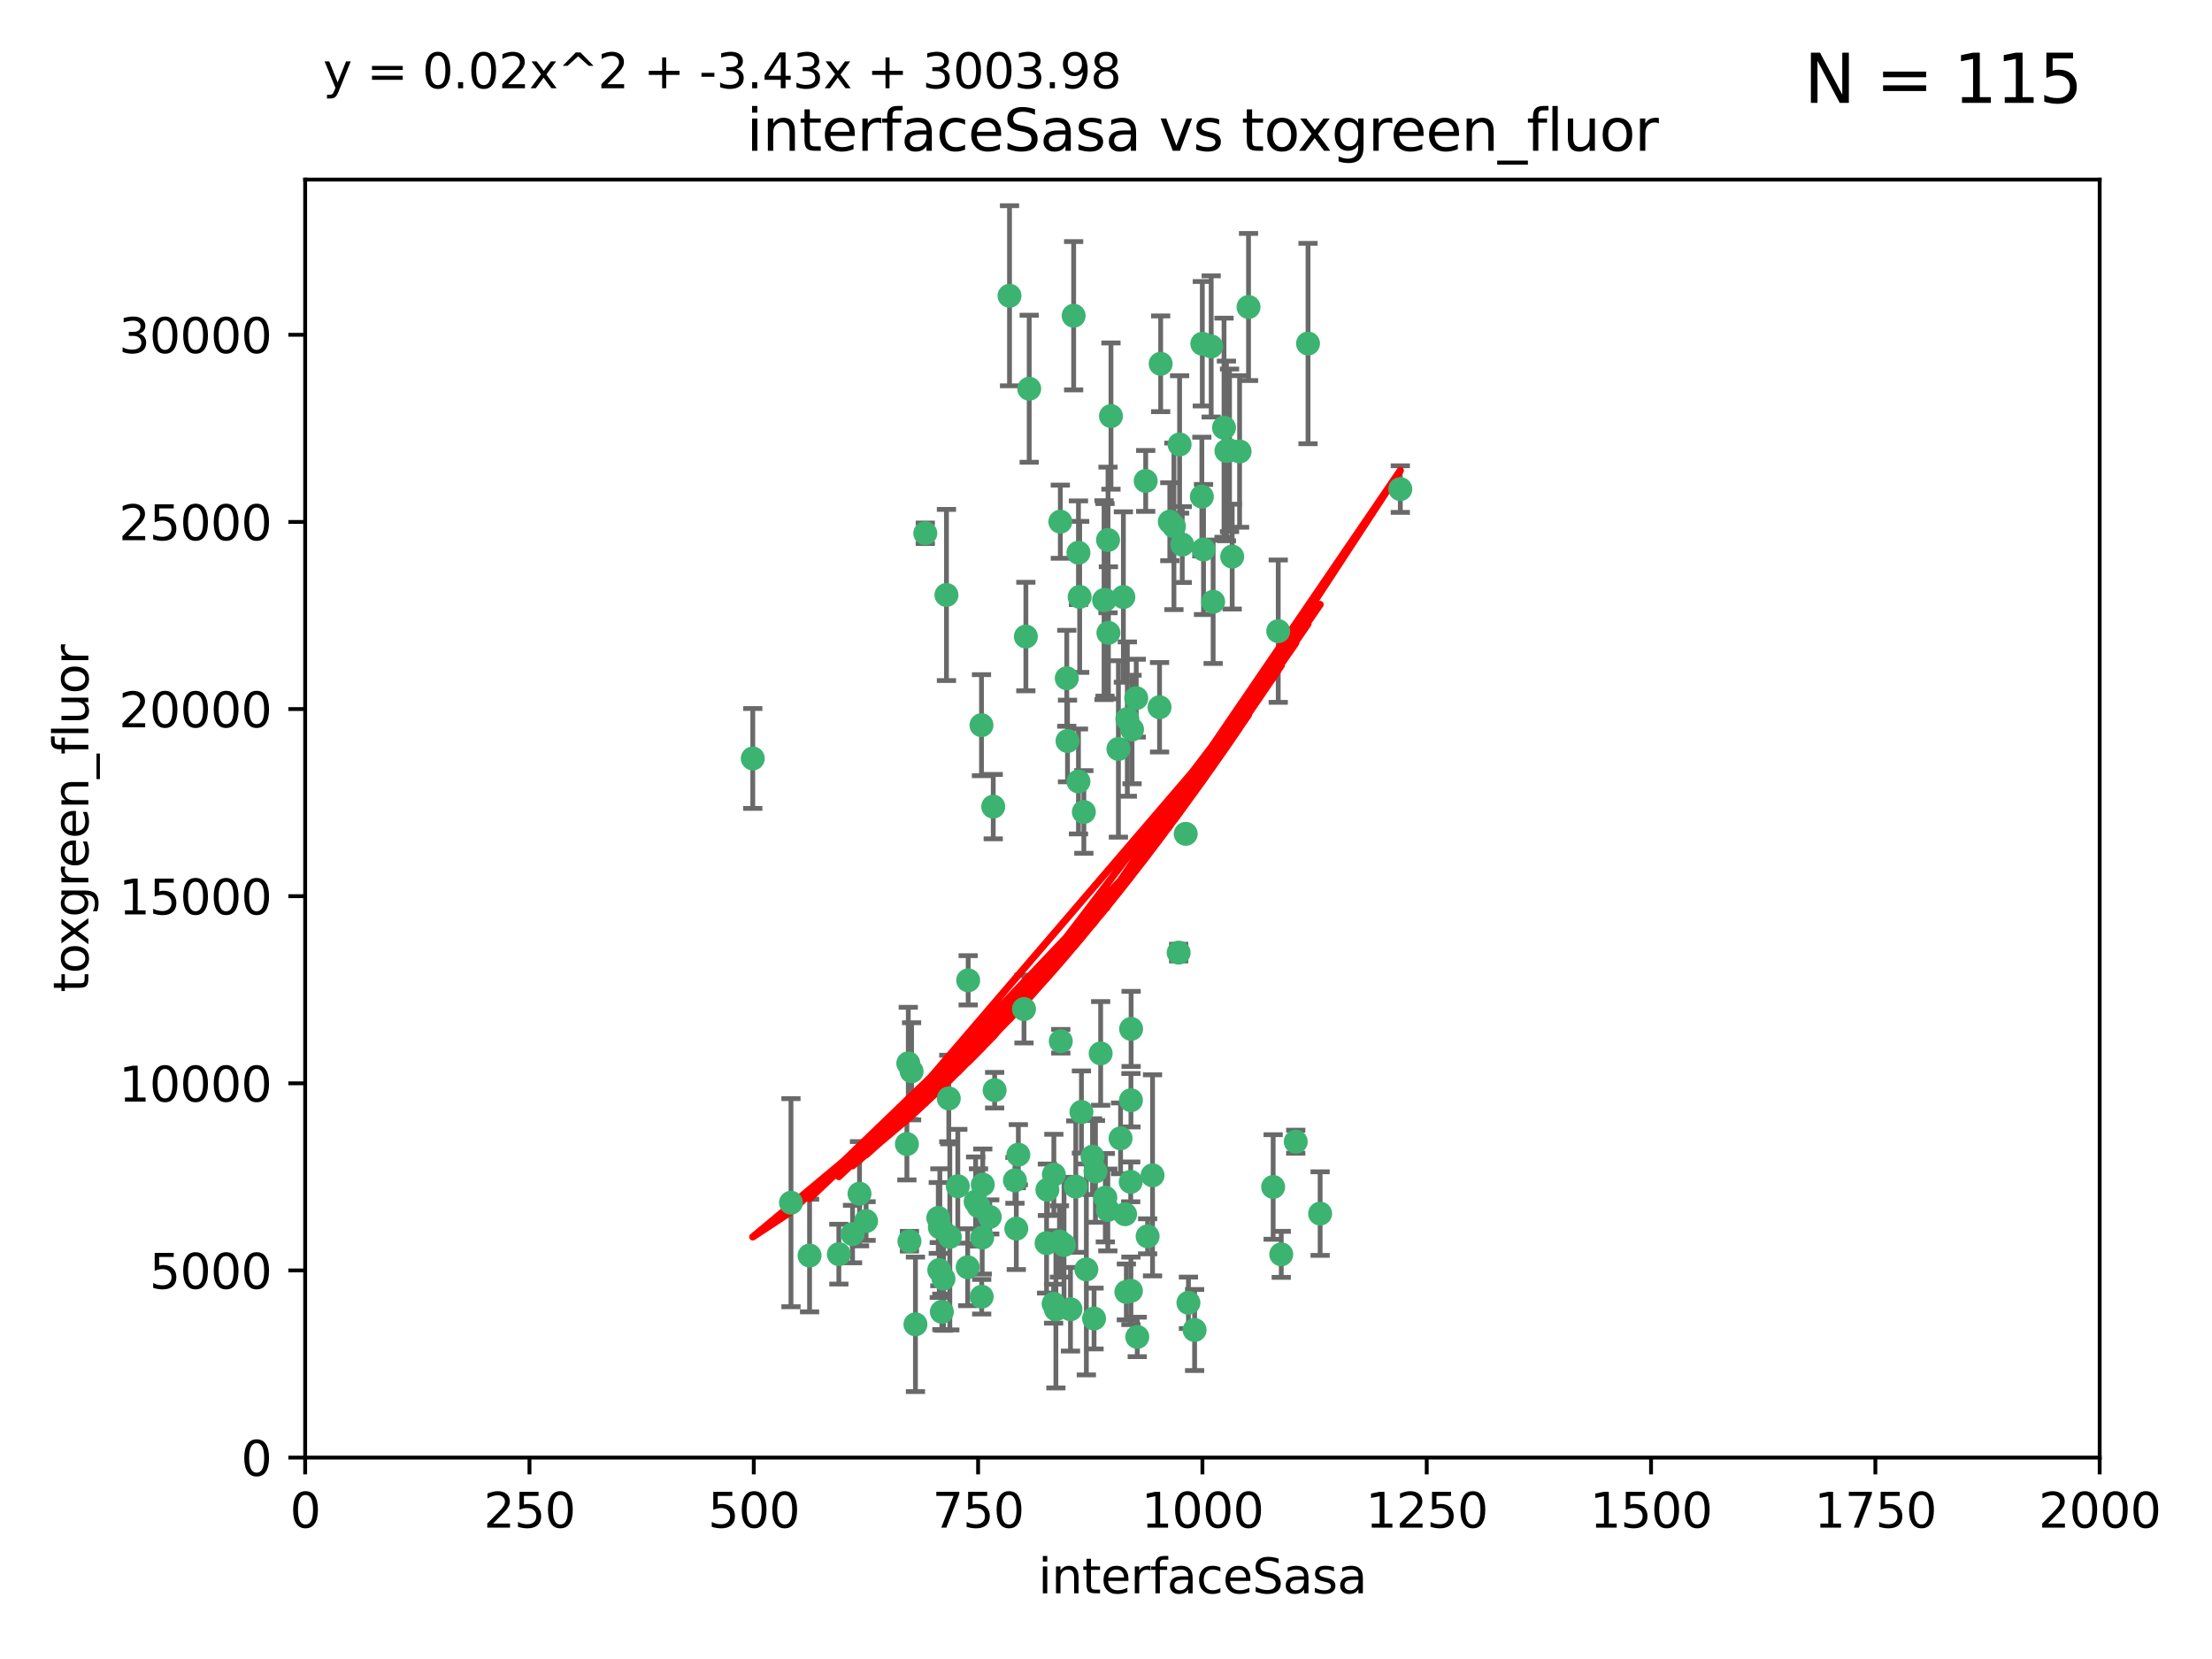 <?xml version="1.0" encoding="utf-8" standalone="no"?>
<!DOCTYPE svg PUBLIC "-//W3C//DTD SVG 1.1//EN"
  "http://www.w3.org/Graphics/SVG/1.1/DTD/svg11.dtd">
<svg xmlns:xlink="http://www.w3.org/1999/xlink" width="460.8pt" height="345.6pt" viewBox="0 0 460.8 345.6" xmlns="http://www.w3.org/2000/svg" version="1.1">
 <defs>
  <style type="text/css">*{stroke-linejoin: round; stroke-linecap: butt}</style>
 </defs>
 <g id="figure_1">
  <g id="patch_1">
   <path d="M 0 345.6 
L 460.8 345.6 
L 460.8 0 
L 0 0 
z
" style="fill: #ffffff"/>
  </g>
  <g id="axes_1">
   <g id="patch_2">
    <path d="M 63.571 303.64 
L 437.4 303.64 
L 437.4 37.411 
L 63.571 37.411 
z
" style="fill: #ffffff"/>
   </g>
   <g id="PathCollection_1">
    <defs>
     <path id="m59c2b8406a" d="M 0 1.118 
C 0.297 1.118 0.581 1 0.791 0.791 
C 1 0.581 1.118 0.297 1.118 0 
C 1.118 -0.297 1 -0.581 0.791 -0.791 
C 0.581 -1 0.297 -1.118 0 -1.118 
C -0.297 -1.118 -0.581 -1 -0.791 -0.791 
C -1 -0.581 -1.118 -0.297 -1.118 0 
C -1.118 0.297 -1 0.581 -0.791 0.791 
C -0.581 1 -0.297 1.118 0 1.118 
z
" style="stroke: #3cb371"/>
    </defs>
    <g clip-path="url(#pb06de56bc6)">
     <use xlink:href="#m59c2b8406a" x="243.693" y="108.677" style="fill: #3cb371; stroke: #3cb371"/>
     <use xlink:href="#m59c2b8406a" x="272.484" y="71.562" style="fill: #3cb371; stroke: #3cb371"/>
     <use xlink:href="#m59c2b8406a" x="231.435" y="86.676" style="fill: #3cb371; stroke: #3cb371"/>
     <use xlink:href="#m59c2b8406a" x="266.28" y="131.48" style="fill: #3cb371; stroke: #3cb371"/>
     <use xlink:href="#m59c2b8406a" x="250.716" y="114.467" style="fill: #3cb371; stroke: #3cb371"/>
     <use xlink:href="#m59c2b8406a" x="254.987" y="89.097" style="fill: #3cb371; stroke: #3cb371"/>
     <use xlink:href="#m59c2b8406a" x="220.886" y="108.676" style="fill: #3cb371; stroke: #3cb371"/>
     <use xlink:href="#m59c2b8406a" x="214.404" y="80.98" style="fill: #3cb371; stroke: #3cb371"/>
     <use xlink:href="#m59c2b8406a" x="174.75" y="261.259" style="fill: #3cb371; stroke: #3cb371"/>
     <use xlink:href="#m59c2b8406a" x="241.787" y="75.786" style="fill: #3cb371; stroke: #3cb371"/>
     <use xlink:href="#m59c2b8406a" x="252.721" y="125.356" style="fill: #3cb371; stroke: #3cb371"/>
     <use xlink:href="#m59c2b8406a" x="252.312" y="72.167" style="fill: #3cb371; stroke: #3cb371"/>
     <use xlink:href="#m59c2b8406a" x="258.229" y="94.046" style="fill: #3cb371; stroke: #3cb371"/>
     <use xlink:href="#m59c2b8406a" x="223.66" y="65.773" style="fill: #3cb371; stroke: #3cb371"/>
     <use xlink:href="#m59c2b8406a" x="232.987" y="156.019" style="fill: #3cb371; stroke: #3cb371"/>
     <use xlink:href="#m59c2b8406a" x="241.557" y="147.335" style="fill: #3cb371; stroke: #3cb371"/>
     <use xlink:href="#m59c2b8406a" x="230.194" y="124.965" style="fill: #3cb371; stroke: #3cb371"/>
     <use xlink:href="#m59c2b8406a" x="246.284" y="113.441" style="fill: #3cb371; stroke: #3cb371"/>
     <use xlink:href="#m59c2b8406a" x="255.489" y="93.933" style="fill: #3cb371; stroke: #3cb371"/>
     <use xlink:href="#m59c2b8406a" x="256.689" y="115.953" style="fill: #3cb371; stroke: #3cb371"/>
     <use xlink:href="#m59c2b8406a" x="244.553" y="109.646" style="fill: #3cb371; stroke: #3cb371"/>
     <use xlink:href="#m59c2b8406a" x="250.368" y="103.453" style="fill: #3cb371; stroke: #3cb371"/>
     <use xlink:href="#m59c2b8406a" x="229.286" y="219.448" style="fill: #3cb371; stroke: #3cb371"/>
     <use xlink:href="#m59c2b8406a" x="256.134" y="93.812" style="fill: #3cb371; stroke: #3cb371"/>
     <use xlink:href="#m59c2b8406a" x="234.02" y="124.367" style="fill: #3cb371; stroke: #3cb371"/>
     <use xlink:href="#m59c2b8406a" x="238.669" y="100.184" style="fill: #3cb371; stroke: #3cb371"/>
     <use xlink:href="#m59c2b8406a" x="245.731" y="92.588" style="fill: #3cb371; stroke: #3cb371"/>
     <use xlink:href="#m59c2b8406a" x="266.908" y="261.303" style="fill: #3cb371; stroke: #3cb371"/>
     <use xlink:href="#m59c2b8406a" x="222.381" y="154.361" style="fill: #3cb371; stroke: #3cb371"/>
     <use xlink:href="#m59c2b8406a" x="269.927" y="237.833" style="fill: #3cb371; stroke: #3cb371"/>
     <use xlink:href="#m59c2b8406a" x="240.095" y="244.844" style="fill: #3cb371; stroke: #3cb371"/>
     <use xlink:href="#m59c2b8406a" x="291.711" y="101.886" style="fill: #3cb371; stroke: #3cb371"/>
     <use xlink:href="#m59c2b8406a" x="224.916" y="124.337" style="fill: #3cb371; stroke: #3cb371"/>
     <use xlink:href="#m59c2b8406a" x="260.091" y="63.953" style="fill: #3cb371; stroke: #3cb371"/>
     <use xlink:href="#m59c2b8406a" x="250.465" y="71.61" style="fill: #3cb371; stroke: #3cb371"/>
     <use xlink:href="#m59c2b8406a" x="204.462" y="151.067" style="fill: #3cb371; stroke: #3cb371"/>
     <use xlink:href="#m59c2b8406a" x="201.688" y="204.22" style="fill: #3cb371; stroke: #3cb371"/>
     <use xlink:href="#m59c2b8406a" x="204.731" y="246.787" style="fill: #3cb371; stroke: #3cb371"/>
     <use xlink:href="#m59c2b8406a" x="228.204" y="244.026" style="fill: #3cb371; stroke: #3cb371"/>
     <use xlink:href="#m59c2b8406a" x="192.753" y="111.087" style="fill: #3cb371; stroke: #3cb371"/>
     <use xlink:href="#m59c2b8406a" x="222.228" y="141.297" style="fill: #3cb371; stroke: #3cb371"/>
     <use xlink:href="#m59c2b8406a" x="230.822" y="112.487" style="fill: #3cb371; stroke: #3cb371"/>
     <use xlink:href="#m59c2b8406a" x="210.301" y="61.614" style="fill: #3cb371; stroke: #3cb371"/>
     <use xlink:href="#m59c2b8406a" x="224.662" y="162.792" style="fill: #3cb371; stroke: #3cb371"/>
     <use xlink:href="#m59c2b8406a" x="204.503" y="270.13" style="fill: #3cb371; stroke: #3cb371"/>
     <use xlink:href="#m59c2b8406a" x="275.007" y="252.814" style="fill: #3cb371; stroke: #3cb371"/>
     <use xlink:href="#m59c2b8406a" x="236.699" y="145.439" style="fill: #3cb371; stroke: #3cb371"/>
     <use xlink:href="#m59c2b8406a" x="219.534" y="244.691" style="fill: #3cb371; stroke: #3cb371"/>
     <use xlink:href="#m59c2b8406a" x="265.222" y="247.267" style="fill: #3cb371; stroke: #3cb371"/>
     <use xlink:href="#m59c2b8406a" x="179.053" y="248.674" style="fill: #3cb371; stroke: #3cb371"/>
     <use xlink:href="#m59c2b8406a" x="230.901" y="131.829" style="fill: #3cb371; stroke: #3cb371"/>
     <use xlink:href="#m59c2b8406a" x="234.375" y="252.941" style="fill: #3cb371; stroke: #3cb371"/>
     <use xlink:href="#m59c2b8406a" x="221.654" y="259.35" style="fill: #3cb371; stroke: #3cb371"/>
     <use xlink:href="#m59c2b8406a" x="212.14" y="240.543" style="fill: #3cb371; stroke: #3cb371"/>
     <use xlink:href="#m59c2b8406a" x="239.071" y="257.545" style="fill: #3cb371; stroke: #3cb371"/>
     <use xlink:href="#m59c2b8406a" x="213.706" y="132.603" style="fill: #3cb371; stroke: #3cb371"/>
     <use xlink:href="#m59c2b8406a" x="195.666" y="264.57" style="fill: #3cb371; stroke: #3cb371"/>
     <use xlink:href="#m59c2b8406a" x="206.91" y="168.036" style="fill: #3cb371; stroke: #3cb371"/>
     <use xlink:href="#m59c2b8406a" x="235.596" y="229.198" style="fill: #3cb371; stroke: #3cb371"/>
     <use xlink:href="#m59c2b8406a" x="247.573" y="271.4" style="fill: #3cb371; stroke: #3cb371"/>
     <use xlink:href="#m59c2b8406a" x="230.779" y="252.059" style="fill: #3cb371; stroke: #3cb371"/>
     <use xlink:href="#m59c2b8406a" x="224.106" y="247.195" style="fill: #3cb371; stroke: #3cb371"/>
     <use xlink:href="#m59c2b8406a" x="235.59" y="268.906" style="fill: #3cb371; stroke: #3cb371"/>
     <use xlink:href="#m59c2b8406a" x="220.703" y="258.613" style="fill: #3cb371; stroke: #3cb371"/>
     <use xlink:href="#m59c2b8406a" x="201.587" y="263.993" style="fill: #3cb371; stroke: #3cb371"/>
     <use xlink:href="#m59c2b8406a" x="224.662" y="115.142" style="fill: #3cb371; stroke: #3cb371"/>
     <use xlink:href="#m59c2b8406a" x="211.714" y="255.952" style="fill: #3cb371; stroke: #3cb371"/>
     <use xlink:href="#m59c2b8406a" x="236.912" y="278.508" style="fill: #3cb371; stroke: #3cb371"/>
     <use xlink:href="#m59c2b8406a" x="203.841" y="251.277" style="fill: #3cb371; stroke: #3cb371"/>
     <use xlink:href="#m59c2b8406a" x="219.488" y="271.584" style="fill: #3cb371; stroke: #3cb371"/>
     <use xlink:href="#m59c2b8406a" x="196.206" y="273.278" style="fill: #3cb371; stroke: #3cb371"/>
     <use xlink:href="#m59c2b8406a" x="189.211" y="221.508" style="fill: #3cb371; stroke: #3cb371"/>
     <use xlink:href="#m59c2b8406a" x="226.308" y="264.442" style="fill: #3cb371; stroke: #3cb371"/>
     <use xlink:href="#m59c2b8406a" x="188.922" y="238.323" style="fill: #3cb371; stroke: #3cb371"/>
     <use xlink:href="#m59c2b8406a" x="203.241" y="250.302" style="fill: #3cb371; stroke: #3cb371"/>
     <use xlink:href="#m59c2b8406a" x="233.433" y="237.139" style="fill: #3cb371; stroke: #3cb371"/>
     <use xlink:href="#m59c2b8406a" x="245.536" y="198.449" style="fill: #3cb371; stroke: #3cb371"/>
     <use xlink:href="#m59c2b8406a" x="196.546" y="266.371" style="fill: #3cb371; stroke: #3cb371"/>
     <use xlink:href="#m59c2b8406a" x="195.462" y="253.724" style="fill: #3cb371; stroke: #3cb371"/>
     <use xlink:href="#m59c2b8406a" x="206.181" y="253.509" style="fill: #3cb371; stroke: #3cb371"/>
     <use xlink:href="#m59c2b8406a" x="248.859" y="277.063" style="fill: #3cb371; stroke: #3cb371"/>
     <use xlink:href="#m59c2b8406a" x="220.981" y="216.908" style="fill: #3cb371; stroke: #3cb371"/>
     <use xlink:href="#m59c2b8406a" x="195.787" y="255.666" style="fill: #3cb371; stroke: #3cb371"/>
     <use xlink:href="#m59c2b8406a" x="213.318" y="210.208" style="fill: #3cb371; stroke: #3cb371"/>
     <use xlink:href="#m59c2b8406a" x="235.826" y="151.97" style="fill: #3cb371; stroke: #3cb371"/>
     <use xlink:href="#m59c2b8406a" x="189.452" y="258.565" style="fill: #3cb371; stroke: #3cb371"/>
     <use xlink:href="#m59c2b8406a" x="204.611" y="257.812" style="fill: #3cb371; stroke: #3cb371"/>
     <use xlink:href="#m59c2b8406a" x="218.192" y="247.85" style="fill: #3cb371; stroke: #3cb371"/>
     <use xlink:href="#m59c2b8406a" x="247.005" y="173.704" style="fill: #3cb371; stroke: #3cb371"/>
     <use xlink:href="#m59c2b8406a" x="229.998" y="125.024" style="fill: #3cb371; stroke: #3cb371"/>
     <use xlink:href="#m59c2b8406a" x="219.963" y="272.768" style="fill: #3cb371; stroke: #3cb371"/>
     <use xlink:href="#m59c2b8406a" x="177.602" y="257.076" style="fill: #3cb371; stroke: #3cb371"/>
     <use xlink:href="#m59c2b8406a" x="189.899" y="223.176" style="fill: #3cb371; stroke: #3cb371"/>
     <use xlink:href="#m59c2b8406a" x="227.589" y="240.958" style="fill: #3cb371; stroke: #3cb371"/>
     <use xlink:href="#m59c2b8406a" x="227.91" y="274.674" style="fill: #3cb371; stroke: #3cb371"/>
     <use xlink:href="#m59c2b8406a" x="180.421" y="254.362" style="fill: #3cb371; stroke: #3cb371"/>
     <use xlink:href="#m59c2b8406a" x="197.864" y="257.661" style="fill: #3cb371; stroke: #3cb371"/>
     <use xlink:href="#m59c2b8406a" x="190.705" y="275.887" style="fill: #3cb371; stroke: #3cb371"/>
     <use xlink:href="#m59c2b8406a" x="235.63" y="214.339" style="fill: #3cb371; stroke: #3cb371"/>
     <use xlink:href="#m59c2b8406a" x="234.846" y="149.795" style="fill: #3cb371; stroke: #3cb371"/>
     <use xlink:href="#m59c2b8406a" x="234.641" y="269.137" style="fill: #3cb371; stroke: #3cb371"/>
     <use xlink:href="#m59c2b8406a" x="168.647" y="261.551" style="fill: #3cb371; stroke: #3cb371"/>
     <use xlink:href="#m59c2b8406a" x="223" y="272.741" style="fill: #3cb371; stroke: #3cb371"/>
     <use xlink:href="#m59c2b8406a" x="197.163" y="123.943" style="fill: #3cb371; stroke: #3cb371"/>
     <use xlink:href="#m59c2b8406a" x="225.284" y="231.646" style="fill: #3cb371; stroke: #3cb371"/>
     <use xlink:href="#m59c2b8406a" x="218.019" y="258.966" style="fill: #3cb371; stroke: #3cb371"/>
     <use xlink:href="#m59c2b8406a" x="225.785" y="169.147" style="fill: #3cb371; stroke: #3cb371"/>
     <use xlink:href="#m59c2b8406a" x="211.432" y="245.892" style="fill: #3cb371; stroke: #3cb371"/>
     <use xlink:href="#m59c2b8406a" x="199.529" y="247.114" style="fill: #3cb371; stroke: #3cb371"/>
     <use xlink:href="#m59c2b8406a" x="235.549" y="246.204" style="fill: #3cb371; stroke: #3cb371"/>
     <use xlink:href="#m59c2b8406a" x="197.651" y="228.828" style="fill: #3cb371; stroke: #3cb371"/>
     <use xlink:href="#m59c2b8406a" x="207.202" y="227.107" style="fill: #3cb371; stroke: #3cb371"/>
     <use xlink:href="#m59c2b8406a" x="156.817" y="157.999" style="fill: #3cb371; stroke: #3cb371"/>
     <use xlink:href="#m59c2b8406a" x="164.776" y="250.544" style="fill: #3cb371; stroke: #3cb371"/>
     <use xlink:href="#m59c2b8406a" x="230.263" y="249.505" style="fill: #3cb371; stroke: #3cb371"/>
    </g>
   </g>
   <g id="matplotlib.axis_1">
    <g id="xtick_1">
     <g id="line2d_1">
      <defs>
       <path id="mf6538ea13d" d="M 0 0 
L 0 3.5 
" style="stroke: #000000; stroke-width: 0.8"/>
      </defs>
      <g>
       <use xlink:href="#mf6538ea13d" x="63.571" y="303.64" style="stroke: #000000; stroke-width: 0.8"/>
      </g>
     </g>
     <g id="text_1">
      <!-- 0 -->
      <g transform="translate(60.39 318.238)scale(0.1 -0.1)">
       <defs>
        <path id="DejaVuSans-30" d="M 2034 4250 
Q 1547 4250 1301 3770 
Q 1056 3291 1056 2328 
Q 1056 1369 1301 889 
Q 1547 409 2034 409 
Q 2525 409 2770 889 
Q 3016 1369 3016 2328 
Q 3016 3291 2770 3770 
Q 2525 4250 2034 4250 
z
M 2034 4750 
Q 2819 4750 3233 4129 
Q 3647 3509 3647 2328 
Q 3647 1150 3233 529 
Q 2819 -91 2034 -91 
Q 1250 -91 836 529 
Q 422 1150 422 2328 
Q 422 3509 836 4129 
Q 1250 4750 2034 4750 
z
" transform="scale(0.016)"/>
       </defs>
       <use xlink:href="#DejaVuSans-30"/>
      </g>
     </g>
    </g>
    <g id="xtick_2">
     <g id="line2d_2">
      <g>
       <use xlink:href="#mf6538ea13d" x="110.3" y="303.64" style="stroke: #000000; stroke-width: 0.8"/>
      </g>
     </g>
     <g id="text_2">
      <!-- 250 -->
      <g transform="translate(100.756 318.238)scale(0.1 -0.1)">
       <defs>
        <path id="DejaVuSans-32" d="M 1228 531 
L 3431 531 
L 3431 0 
L 469 0 
L 469 531 
Q 828 903 1448 1529 
Q 2069 2156 2228 2338 
Q 2531 2678 2651 2914 
Q 2772 3150 2772 3378 
Q 2772 3750 2511 3984 
Q 2250 4219 1831 4219 
Q 1534 4219 1204 4116 
Q 875 4013 500 3803 
L 500 4441 
Q 881 4594 1212 4672 
Q 1544 4750 1819 4750 
Q 2544 4750 2975 4387 
Q 3406 4025 3406 3419 
Q 3406 3131 3298 2873 
Q 3191 2616 2906 2266 
Q 2828 2175 2409 1742 
Q 1991 1309 1228 531 
z
" transform="scale(0.016)"/>
        <path id="DejaVuSans-35" d="M 691 4666 
L 3169 4666 
L 3169 4134 
L 1269 4134 
L 1269 2991 
Q 1406 3038 1543 3061 
Q 1681 3084 1819 3084 
Q 2600 3084 3056 2656 
Q 3513 2228 3513 1497 
Q 3513 744 3044 326 
Q 2575 -91 1722 -91 
Q 1428 -91 1123 -41 
Q 819 9 494 109 
L 494 744 
Q 775 591 1075 516 
Q 1375 441 1709 441 
Q 2250 441 2565 725 
Q 2881 1009 2881 1497 
Q 2881 1984 2565 2268 
Q 2250 2553 1709 2553 
Q 1456 2553 1204 2497 
Q 953 2441 691 2322 
L 691 4666 
z
" transform="scale(0.016)"/>
       </defs>
       <use xlink:href="#DejaVuSans-32"/>
       <use xlink:href="#DejaVuSans-35" x="63.623"/>
       <use xlink:href="#DejaVuSans-30" x="127.246"/>
      </g>
     </g>
    </g>
    <g id="xtick_3">
     <g id="line2d_3">
      <g>
       <use xlink:href="#mf6538ea13d" x="157.028" y="303.64" style="stroke: #000000; stroke-width: 0.8"/>
      </g>
     </g>
     <g id="text_3">
      <!-- 500 -->
      <g transform="translate(147.485 318.238)scale(0.1 -0.1)">
       <use xlink:href="#DejaVuSans-35"/>
       <use xlink:href="#DejaVuSans-30" x="63.623"/>
       <use xlink:href="#DejaVuSans-30" x="127.246"/>
      </g>
     </g>
    </g>
    <g id="xtick_4">
     <g id="line2d_4">
      <g>
       <use xlink:href="#mf6538ea13d" x="203.757" y="303.64" style="stroke: #000000; stroke-width: 0.8"/>
      </g>
     </g>
     <g id="text_4">
      <!-- 750 -->
      <g transform="translate(194.213 318.238)scale(0.1 -0.1)">
       <defs>
        <path id="DejaVuSans-37" d="M 525 4666 
L 3525 4666 
L 3525 4397 
L 1831 0 
L 1172 0 
L 2766 4134 
L 525 4134 
L 525 4666 
z
" transform="scale(0.016)"/>
       </defs>
       <use xlink:href="#DejaVuSans-37"/>
       <use xlink:href="#DejaVuSans-35" x="63.623"/>
       <use xlink:href="#DejaVuSans-30" x="127.246"/>
      </g>
     </g>
    </g>
    <g id="xtick_5">
     <g id="line2d_5">
      <g>
       <use xlink:href="#mf6538ea13d" x="250.486" y="303.64" style="stroke: #000000; stroke-width: 0.8"/>
      </g>
     </g>
     <g id="text_5">
      <!-- 1000 -->
      <g transform="translate(237.761 318.238)scale(0.1 -0.1)">
       <defs>
        <path id="DejaVuSans-31" d="M 794 531 
L 1825 531 
L 1825 4091 
L 703 3866 
L 703 4441 
L 1819 4666 
L 2450 4666 
L 2450 531 
L 3481 531 
L 3481 0 
L 794 0 
L 794 531 
z
" transform="scale(0.016)"/>
       </defs>
       <use xlink:href="#DejaVuSans-31"/>
       <use xlink:href="#DejaVuSans-30" x="63.623"/>
       <use xlink:href="#DejaVuSans-30" x="127.246"/>
       <use xlink:href="#DejaVuSans-30" x="190.869"/>
      </g>
     </g>
    </g>
    <g id="xtick_6">
     <g id="line2d_6">
      <g>
       <use xlink:href="#mf6538ea13d" x="297.214" y="303.64" style="stroke: #000000; stroke-width: 0.8"/>
      </g>
     </g>
     <g id="text_6">
      <!-- 1250 -->
      <g transform="translate(284.489 318.238)scale(0.1 -0.1)">
       <use xlink:href="#DejaVuSans-31"/>
       <use xlink:href="#DejaVuSans-32" x="63.623"/>
       <use xlink:href="#DejaVuSans-35" x="127.246"/>
       <use xlink:href="#DejaVuSans-30" x="190.869"/>
      </g>
     </g>
    </g>
    <g id="xtick_7">
     <g id="line2d_7">
      <g>
       <use xlink:href="#mf6538ea13d" x="343.943" y="303.64" style="stroke: #000000; stroke-width: 0.8"/>
      </g>
     </g>
     <g id="text_7">
      <!-- 1500 -->
      <g transform="translate(331.218 318.238)scale(0.1 -0.1)">
       <use xlink:href="#DejaVuSans-31"/>
       <use xlink:href="#DejaVuSans-35" x="63.623"/>
       <use xlink:href="#DejaVuSans-30" x="127.246"/>
       <use xlink:href="#DejaVuSans-30" x="190.869"/>
      </g>
     </g>
    </g>
    <g id="xtick_8">
     <g id="line2d_8">
      <g>
       <use xlink:href="#mf6538ea13d" x="390.671" y="303.64" style="stroke: #000000; stroke-width: 0.8"/>
      </g>
     </g>
     <g id="text_8">
      <!-- 1750 -->
      <g transform="translate(377.946 318.238)scale(0.1 -0.1)">
       <use xlink:href="#DejaVuSans-31"/>
       <use xlink:href="#DejaVuSans-37" x="63.623"/>
       <use xlink:href="#DejaVuSans-35" x="127.246"/>
       <use xlink:href="#DejaVuSans-30" x="190.869"/>
      </g>
     </g>
    </g>
    <g id="xtick_9">
     <g id="line2d_9">
      <g>
       <use xlink:href="#mf6538ea13d" x="437.4" y="303.64" style="stroke: #000000; stroke-width: 0.8"/>
      </g>
     </g>
     <g id="text_9">
      <!-- 2000 -->
      <g transform="translate(424.675 318.238)scale(0.1 -0.1)">
       <use xlink:href="#DejaVuSans-32"/>
       <use xlink:href="#DejaVuSans-30" x="63.623"/>
       <use xlink:href="#DejaVuSans-30" x="127.246"/>
       <use xlink:href="#DejaVuSans-30" x="190.869"/>
      </g>
     </g>
    </g>
    <g id="text_10">
     <!-- interfaceSasa -->
     <g transform="translate(216.279 331.917)scale(0.1 -0.1)">
      <defs>
       <path id="DejaVuSans-69" d="M 603 3500 
L 1178 3500 
L 1178 0 
L 603 0 
L 603 3500 
z
M 603 4863 
L 1178 4863 
L 1178 4134 
L 603 4134 
L 603 4863 
z
" transform="scale(0.016)"/>
       <path id="DejaVuSans-6e" d="M 3513 2113 
L 3513 0 
L 2938 0 
L 2938 2094 
Q 2938 2591 2744 2837 
Q 2550 3084 2163 3084 
Q 1697 3084 1428 2787 
Q 1159 2491 1159 1978 
L 1159 0 
L 581 0 
L 581 3500 
L 1159 3500 
L 1159 2956 
Q 1366 3272 1645 3428 
Q 1925 3584 2291 3584 
Q 2894 3584 3203 3211 
Q 3513 2838 3513 2113 
z
" transform="scale(0.016)"/>
       <path id="DejaVuSans-74" d="M 1172 4494 
L 1172 3500 
L 2356 3500 
L 2356 3053 
L 1172 3053 
L 1172 1153 
Q 1172 725 1289 603 
Q 1406 481 1766 481 
L 2356 481 
L 2356 0 
L 1766 0 
Q 1100 0 847 248 
Q 594 497 594 1153 
L 594 3053 
L 172 3053 
L 172 3500 
L 594 3500 
L 594 4494 
L 1172 4494 
z
" transform="scale(0.016)"/>
       <path id="DejaVuSans-65" d="M 3597 1894 
L 3597 1613 
L 953 1613 
Q 991 1019 1311 708 
Q 1631 397 2203 397 
Q 2534 397 2845 478 
Q 3156 559 3463 722 
L 3463 178 
Q 3153 47 2828 -22 
Q 2503 -91 2169 -91 
Q 1331 -91 842 396 
Q 353 884 353 1716 
Q 353 2575 817 3079 
Q 1281 3584 2069 3584 
Q 2775 3584 3186 3129 
Q 3597 2675 3597 1894 
z
M 3022 2063 
Q 3016 2534 2758 2815 
Q 2500 3097 2075 3097 
Q 1594 3097 1305 2825 
Q 1016 2553 972 2059 
L 3022 2063 
z
" transform="scale(0.016)"/>
       <path id="DejaVuSans-72" d="M 2631 2963 
Q 2534 3019 2420 3045 
Q 2306 3072 2169 3072 
Q 1681 3072 1420 2755 
Q 1159 2438 1159 1844 
L 1159 0 
L 581 0 
L 581 3500 
L 1159 3500 
L 1159 2956 
Q 1341 3275 1631 3429 
Q 1922 3584 2338 3584 
Q 2397 3584 2469 3576 
Q 2541 3569 2628 3553 
L 2631 2963 
z
" transform="scale(0.016)"/>
       <path id="DejaVuSans-66" d="M 2375 4863 
L 2375 4384 
L 1825 4384 
Q 1516 4384 1395 4259 
Q 1275 4134 1275 3809 
L 1275 3500 
L 2222 3500 
L 2222 3053 
L 1275 3053 
L 1275 0 
L 697 0 
L 697 3053 
L 147 3053 
L 147 3500 
L 697 3500 
L 697 3744 
Q 697 4328 969 4595 
Q 1241 4863 1831 4863 
L 2375 4863 
z
" transform="scale(0.016)"/>
       <path id="DejaVuSans-61" d="M 2194 1759 
Q 1497 1759 1228 1600 
Q 959 1441 959 1056 
Q 959 750 1161 570 
Q 1363 391 1709 391 
Q 2188 391 2477 730 
Q 2766 1069 2766 1631 
L 2766 1759 
L 2194 1759 
z
M 3341 1997 
L 3341 0 
L 2766 0 
L 2766 531 
Q 2569 213 2275 61 
Q 1981 -91 1556 -91 
Q 1019 -91 701 211 
Q 384 513 384 1019 
Q 384 1609 779 1909 
Q 1175 2209 1959 2209 
L 2766 2209 
L 2766 2266 
Q 2766 2663 2505 2880 
Q 2244 3097 1772 3097 
Q 1472 3097 1187 3025 
Q 903 2953 641 2809 
L 641 3341 
Q 956 3463 1253 3523 
Q 1550 3584 1831 3584 
Q 2591 3584 2966 3190 
Q 3341 2797 3341 1997 
z
" transform="scale(0.016)"/>
       <path id="DejaVuSans-63" d="M 3122 3366 
L 3122 2828 
Q 2878 2963 2633 3030 
Q 2388 3097 2138 3097 
Q 1578 3097 1268 2742 
Q 959 2388 959 1747 
Q 959 1106 1268 751 
Q 1578 397 2138 397 
Q 2388 397 2633 464 
Q 2878 531 3122 666 
L 3122 134 
Q 2881 22 2623 -34 
Q 2366 -91 2075 -91 
Q 1284 -91 818 406 
Q 353 903 353 1747 
Q 353 2603 823 3093 
Q 1294 3584 2113 3584 
Q 2378 3584 2631 3529 
Q 2884 3475 3122 3366 
z
" transform="scale(0.016)"/>
       <path id="DejaVuSans-53" d="M 3425 4513 
L 3425 3897 
Q 3066 4069 2747 4153 
Q 2428 4238 2131 4238 
Q 1616 4238 1336 4038 
Q 1056 3838 1056 3469 
Q 1056 3159 1242 3001 
Q 1428 2844 1947 2747 
L 2328 2669 
Q 3034 2534 3370 2195 
Q 3706 1856 3706 1288 
Q 3706 609 3251 259 
Q 2797 -91 1919 -91 
Q 1588 -91 1214 -16 
Q 841 59 441 206 
L 441 856 
Q 825 641 1194 531 
Q 1563 422 1919 422 
Q 2459 422 2753 634 
Q 3047 847 3047 1241 
Q 3047 1584 2836 1778 
Q 2625 1972 2144 2069 
L 1759 2144 
Q 1053 2284 737 2584 
Q 422 2884 422 3419 
Q 422 4038 858 4394 
Q 1294 4750 2059 4750 
Q 2388 4750 2728 4690 
Q 3069 4631 3425 4513 
z
" transform="scale(0.016)"/>
       <path id="DejaVuSans-73" d="M 2834 3397 
L 2834 2853 
Q 2591 2978 2328 3040 
Q 2066 3103 1784 3103 
Q 1356 3103 1142 2972 
Q 928 2841 928 2578 
Q 928 2378 1081 2264 
Q 1234 2150 1697 2047 
L 1894 2003 
Q 2506 1872 2764 1633 
Q 3022 1394 3022 966 
Q 3022 478 2636 193 
Q 2250 -91 1575 -91 
Q 1294 -91 989 -36 
Q 684 19 347 128 
L 347 722 
Q 666 556 975 473 
Q 1284 391 1588 391 
Q 1994 391 2212 530 
Q 2431 669 2431 922 
Q 2431 1156 2273 1281 
Q 2116 1406 1581 1522 
L 1381 1569 
Q 847 1681 609 1914 
Q 372 2147 372 2553 
Q 372 3047 722 3315 
Q 1072 3584 1716 3584 
Q 2034 3584 2315 3537 
Q 2597 3491 2834 3397 
z
" transform="scale(0.016)"/>
      </defs>
      <use xlink:href="#DejaVuSans-69"/>
      <use xlink:href="#DejaVuSans-6e" x="27.783"/>
      <use xlink:href="#DejaVuSans-74" x="91.162"/>
      <use xlink:href="#DejaVuSans-65" x="130.371"/>
      <use xlink:href="#DejaVuSans-72" x="191.895"/>
      <use xlink:href="#DejaVuSans-66" x="233.008"/>
      <use xlink:href="#DejaVuSans-61" x="268.213"/>
      <use xlink:href="#DejaVuSans-63" x="329.492"/>
      <use xlink:href="#DejaVuSans-65" x="384.473"/>
      <use xlink:href="#DejaVuSans-53" x="445.996"/>
      <use xlink:href="#DejaVuSans-61" x="509.473"/>
      <use xlink:href="#DejaVuSans-73" x="570.752"/>
      <use xlink:href="#DejaVuSans-61" x="622.852"/>
     </g>
    </g>
   </g>
   <g id="matplotlib.axis_2">
    <g id="ytick_1">
     <g id="line2d_10">
      <defs>
       <path id="mc648da2129" d="M 0 0 
L -3.5 0 
" style="stroke: #000000; stroke-width: 0.8"/>
      </defs>
      <g>
       <use xlink:href="#mc648da2129" x="63.571" y="303.64" style="stroke: #000000; stroke-width: 0.8"/>
      </g>
     </g>
     <g id="text_11">
      <!-- 0 -->
      <g transform="translate(50.209 307.439)scale(0.1 -0.1)">
       <use xlink:href="#DejaVuSans-30"/>
      </g>
     </g>
    </g>
    <g id="ytick_2">
     <g id="line2d_11">
      <g>
       <use xlink:href="#mc648da2129" x="63.571" y="264.657" style="stroke: #000000; stroke-width: 0.8"/>
      </g>
     </g>
     <g id="text_12">
      <!-- 5000 -->
      <g transform="translate(31.121 268.457)scale(0.1 -0.1)">
       <use xlink:href="#DejaVuSans-35"/>
       <use xlink:href="#DejaVuSans-30" x="63.623"/>
       <use xlink:href="#DejaVuSans-30" x="127.246"/>
       <use xlink:href="#DejaVuSans-30" x="190.869"/>
      </g>
     </g>
    </g>
    <g id="ytick_3">
     <g id="line2d_12">
      <g>
       <use xlink:href="#mc648da2129" x="63.571" y="225.675" style="stroke: #000000; stroke-width: 0.8"/>
      </g>
     </g>
     <g id="text_13">
      <!-- 10000 -->
      <g transform="translate(24.759 229.474)scale(0.1 -0.1)">
       <use xlink:href="#DejaVuSans-31"/>
       <use xlink:href="#DejaVuSans-30" x="63.623"/>
       <use xlink:href="#DejaVuSans-30" x="127.246"/>
       <use xlink:href="#DejaVuSans-30" x="190.869"/>
       <use xlink:href="#DejaVuSans-30" x="254.492"/>
      </g>
     </g>
    </g>
    <g id="ytick_4">
     <g id="line2d_13">
      <g>
       <use xlink:href="#mc648da2129" x="63.571" y="186.692" style="stroke: #000000; stroke-width: 0.8"/>
      </g>
     </g>
     <g id="text_14">
      <!-- 15000 -->
      <g transform="translate(24.759 190.492)scale(0.1 -0.1)">
       <use xlink:href="#DejaVuSans-31"/>
       <use xlink:href="#DejaVuSans-35" x="63.623"/>
       <use xlink:href="#DejaVuSans-30" x="127.246"/>
       <use xlink:href="#DejaVuSans-30" x="190.869"/>
       <use xlink:href="#DejaVuSans-30" x="254.492"/>
      </g>
     </g>
    </g>
    <g id="ytick_5">
     <g id="line2d_14">
      <g>
       <use xlink:href="#mc648da2129" x="63.571" y="147.71" style="stroke: #000000; stroke-width: 0.8"/>
      </g>
     </g>
     <g id="text_15">
      <!-- 20000 -->
      <g transform="translate(24.759 151.509)scale(0.1 -0.1)">
       <use xlink:href="#DejaVuSans-32"/>
       <use xlink:href="#DejaVuSans-30" x="63.623"/>
       <use xlink:href="#DejaVuSans-30" x="127.246"/>
       <use xlink:href="#DejaVuSans-30" x="190.869"/>
       <use xlink:href="#DejaVuSans-30" x="254.492"/>
      </g>
     </g>
    </g>
    <g id="ytick_6">
     <g id="line2d_15">
      <g>
       <use xlink:href="#mc648da2129" x="63.571" y="108.727" style="stroke: #000000; stroke-width: 0.8"/>
      </g>
     </g>
     <g id="text_16">
      <!-- 25000 -->
      <g transform="translate(24.759 112.527)scale(0.1 -0.1)">
       <use xlink:href="#DejaVuSans-32"/>
       <use xlink:href="#DejaVuSans-35" x="63.623"/>
       <use xlink:href="#DejaVuSans-30" x="127.246"/>
       <use xlink:href="#DejaVuSans-30" x="190.869"/>
       <use xlink:href="#DejaVuSans-30" x="254.492"/>
      </g>
     </g>
    </g>
    <g id="ytick_7">
     <g id="line2d_16">
      <g>
       <use xlink:href="#mc648da2129" x="63.571" y="69.745" style="stroke: #000000; stroke-width: 0.8"/>
      </g>
     </g>
     <g id="text_17">
      <!-- 30000 -->
      <g transform="translate(24.759 73.544)scale(0.1 -0.1)">
       <defs>
        <path id="DejaVuSans-33" d="M 2597 2516 
Q 3050 2419 3304 2112 
Q 3559 1806 3559 1356 
Q 3559 666 3084 287 
Q 2609 -91 1734 -91 
Q 1441 -91 1130 -33 
Q 819 25 488 141 
L 488 750 
Q 750 597 1062 519 
Q 1375 441 1716 441 
Q 2309 441 2620 675 
Q 2931 909 2931 1356 
Q 2931 1769 2642 2001 
Q 2353 2234 1838 2234 
L 1294 2234 
L 1294 2753 
L 1863 2753 
Q 2328 2753 2575 2939 
Q 2822 3125 2822 3475 
Q 2822 3834 2567 4026 
Q 2313 4219 1838 4219 
Q 1578 4219 1281 4162 
Q 984 4106 628 3988 
L 628 4550 
Q 988 4650 1302 4700 
Q 1616 4750 1894 4750 
Q 2613 4750 3031 4423 
Q 3450 4097 3450 3541 
Q 3450 3153 3228 2886 
Q 3006 2619 2597 2516 
z
" transform="scale(0.016)"/>
       </defs>
       <use xlink:href="#DejaVuSans-33"/>
       <use xlink:href="#DejaVuSans-30" x="63.623"/>
       <use xlink:href="#DejaVuSans-30" x="127.246"/>
       <use xlink:href="#DejaVuSans-30" x="190.869"/>
       <use xlink:href="#DejaVuSans-30" x="254.492"/>
      </g>
     </g>
    </g>
    <g id="text_18">
     <!-- toxgreen_fluor -->
     <g transform="translate(18.401 206.72)rotate(-90)scale(0.1 -0.1)">
      <defs>
       <path id="DejaVuSans-6f" d="M 1959 3097 
Q 1497 3097 1228 2736 
Q 959 2375 959 1747 
Q 959 1119 1226 758 
Q 1494 397 1959 397 
Q 2419 397 2687 759 
Q 2956 1122 2956 1747 
Q 2956 2369 2687 2733 
Q 2419 3097 1959 3097 
z
M 1959 3584 
Q 2709 3584 3137 3096 
Q 3566 2609 3566 1747 
Q 3566 888 3137 398 
Q 2709 -91 1959 -91 
Q 1206 -91 779 398 
Q 353 888 353 1747 
Q 353 2609 779 3096 
Q 1206 3584 1959 3584 
z
" transform="scale(0.016)"/>
       <path id="DejaVuSans-78" d="M 3513 3500 
L 2247 1797 
L 3578 0 
L 2900 0 
L 1881 1375 
L 863 0 
L 184 0 
L 1544 1831 
L 300 3500 
L 978 3500 
L 1906 2253 
L 2834 3500 
L 3513 3500 
z
" transform="scale(0.016)"/>
       <path id="DejaVuSans-67" d="M 2906 1791 
Q 2906 2416 2648 2759 
Q 2391 3103 1925 3103 
Q 1463 3103 1205 2759 
Q 947 2416 947 1791 
Q 947 1169 1205 825 
Q 1463 481 1925 481 
Q 2391 481 2648 825 
Q 2906 1169 2906 1791 
z
M 3481 434 
Q 3481 -459 3084 -895 
Q 2688 -1331 1869 -1331 
Q 1566 -1331 1297 -1286 
Q 1028 -1241 775 -1147 
L 775 -588 
Q 1028 -725 1275 -790 
Q 1522 -856 1778 -856 
Q 2344 -856 2625 -561 
Q 2906 -266 2906 331 
L 2906 616 
Q 2728 306 2450 153 
Q 2172 0 1784 0 
Q 1141 0 747 490 
Q 353 981 353 1791 
Q 353 2603 747 3093 
Q 1141 3584 1784 3584 
Q 2172 3584 2450 3431 
Q 2728 3278 2906 2969 
L 2906 3500 
L 3481 3500 
L 3481 434 
z
" transform="scale(0.016)"/>
       <path id="DejaVuSans-5f" d="M 3263 -1063 
L 3263 -1509 
L -63 -1509 
L -63 -1063 
L 3263 -1063 
z
" transform="scale(0.016)"/>
       <path id="DejaVuSans-6c" d="M 603 4863 
L 1178 4863 
L 1178 0 
L 603 0 
L 603 4863 
z
" transform="scale(0.016)"/>
       <path id="DejaVuSans-75" d="M 544 1381 
L 544 3500 
L 1119 3500 
L 1119 1403 
Q 1119 906 1312 657 
Q 1506 409 1894 409 
Q 2359 409 2629 706 
Q 2900 1003 2900 1516 
L 2900 3500 
L 3475 3500 
L 3475 0 
L 2900 0 
L 2900 538 
Q 2691 219 2414 64 
Q 2138 -91 1772 -91 
Q 1169 -91 856 284 
Q 544 659 544 1381 
z
M 1991 3584 
L 1991 3584 
z
" transform="scale(0.016)"/>
      </defs>
      <use xlink:href="#DejaVuSans-74"/>
      <use xlink:href="#DejaVuSans-6f" x="39.209"/>
      <use xlink:href="#DejaVuSans-78" x="97.266"/>
      <use xlink:href="#DejaVuSans-67" x="156.445"/>
      <use xlink:href="#DejaVuSans-72" x="219.922"/>
      <use xlink:href="#DejaVuSans-65" x="258.785"/>
      <use xlink:href="#DejaVuSans-65" x="320.309"/>
      <use xlink:href="#DejaVuSans-6e" x="381.832"/>
      <use xlink:href="#DejaVuSans-5f" x="445.211"/>
      <use xlink:href="#DejaVuSans-66" x="495.211"/>
      <use xlink:href="#DejaVuSans-6c" x="530.416"/>
      <use xlink:href="#DejaVuSans-75" x="558.199"/>
      <use xlink:href="#DejaVuSans-6f" x="621.578"/>
      <use xlink:href="#DejaVuSans-72" x="682.76"/>
     </g>
    </g>
   </g>
   <g id="LineCollection_1">
    <path d="M 243.693 116.797 
L 243.693 100.557 
" clip-path="url(#pb06de56bc6)" style="fill: none; stroke: #696969"/>
    <path d="M 272.484 92.434 
L 272.484 50.691 
" clip-path="url(#pb06de56bc6)" style="fill: none; stroke: #696969"/>
    <path d="M 231.435 101.908 
L 231.435 71.444 
" clip-path="url(#pb06de56bc6)" style="fill: none; stroke: #696969"/>
    <path d="M 266.28 146.307 
L 266.28 116.654 
" clip-path="url(#pb06de56bc6)" style="fill: none; stroke: #696969"/>
    <path d="M 250.716 128.017 
L 250.716 100.917 
" clip-path="url(#pb06de56bc6)" style="fill: none; stroke: #696969"/>
    <path d="M 254.987 111.917 
L 254.987 66.277 
" clip-path="url(#pb06de56bc6)" style="fill: none; stroke: #696969"/>
    <path d="M 220.886 116.296 
L 220.886 101.057 
" clip-path="url(#pb06de56bc6)" style="fill: none; stroke: #696969"/>
    <path d="M 214.404 96.292 
L 214.404 65.668 
" clip-path="url(#pb06de56bc6)" style="fill: none; stroke: #696969"/>
    <path d="M 174.75 267.49 
L 174.75 255.028 
" clip-path="url(#pb06de56bc6)" style="fill: none; stroke: #696969"/>
    <path d="M 241.787 85.756 
L 241.787 65.815 
" clip-path="url(#pb06de56bc6)" style="fill: none; stroke: #696969"/>
    <path d="M 252.721 138.211 
L 252.721 112.501 
" clip-path="url(#pb06de56bc6)" style="fill: none; stroke: #696969"/>
    <path d="M 252.312 86.871 
L 252.312 57.463 
" clip-path="url(#pb06de56bc6)" style="fill: none; stroke: #696969"/>
    <path d="M 258.229 109.836 
L 258.229 78.257 
" clip-path="url(#pb06de56bc6)" style="fill: none; stroke: #696969"/>
    <path d="M 223.66 81.223 
L 223.66 50.323 
" clip-path="url(#pb06de56bc6)" style="fill: none; stroke: #696969"/>
    <path d="M 232.987 174.39 
L 232.987 137.647 
" clip-path="url(#pb06de56bc6)" style="fill: none; stroke: #696969"/>
    <path d="M 241.557 156.65 
L 241.557 138.02 
" clip-path="url(#pb06de56bc6)" style="fill: none; stroke: #696969"/>
    <path d="M 230.194 145.018 
L 230.194 104.912 
" clip-path="url(#pb06de56bc6)" style="fill: none; stroke: #696969"/>
    <path d="M 246.284 121.337 
L 246.284 105.546 
" clip-path="url(#pb06de56bc6)" style="fill: none; stroke: #696969"/>
    <path d="M 255.489 112.649 
L 255.489 75.218 
" clip-path="url(#pb06de56bc6)" style="fill: none; stroke: #696969"/>
    <path d="M 256.689 126.872 
L 256.689 105.035 
" clip-path="url(#pb06de56bc6)" style="fill: none; stroke: #696969"/>
    <path d="M 244.553 126.988 
L 244.553 92.305 
" clip-path="url(#pb06de56bc6)" style="fill: none; stroke: #696969"/>
    <path d="M 250.368 115.826 
L 250.368 91.08 
" clip-path="url(#pb06de56bc6)" style="fill: none; stroke: #696969"/>
    <path d="M 229.286 230.25 
L 229.286 208.646 
" clip-path="url(#pb06de56bc6)" style="fill: none; stroke: #696969"/>
    <path d="M 256.134 110.745 
L 256.134 76.878 
" clip-path="url(#pb06de56bc6)" style="fill: none; stroke: #696969"/>
    <path d="M 234.02 142.114 
L 234.02 106.621 
" clip-path="url(#pb06de56bc6)" style="fill: none; stroke: #696969"/>
    <path d="M 238.669 106.525 
L 238.669 93.844 
" clip-path="url(#pb06de56bc6)" style="fill: none; stroke: #696969"/>
    <path d="M 245.731 106.902 
L 245.731 78.274 
" clip-path="url(#pb06de56bc6)" style="fill: none; stroke: #696969"/>
    <path d="M 266.908 266.097 
L 266.908 256.51 
" clip-path="url(#pb06de56bc6)" style="fill: none; stroke: #696969"/>
    <path d="M 222.381 162.872 
L 222.381 145.85 
" clip-path="url(#pb06de56bc6)" style="fill: none; stroke: #696969"/>
    <path d="M 269.927 240.234 
L 269.927 235.431 
" clip-path="url(#pb06de56bc6)" style="fill: none; stroke: #696969"/>
    <path d="M 240.095 265.789 
L 240.095 223.9 
" clip-path="url(#pb06de56bc6)" style="fill: none; stroke: #696969"/>
    <path d="M 291.711 106.741 
L 291.711 97.032 
" clip-path="url(#pb06de56bc6)" style="fill: none; stroke: #696969"/>
    <path d="M 224.916 140.07 
L 224.916 108.604 
" clip-path="url(#pb06de56bc6)" style="fill: none; stroke: #696969"/>
    <path d="M 260.091 79.275 
L 260.091 48.63 
" clip-path="url(#pb06de56bc6)" style="fill: none; stroke: #696969"/>
    <path d="M 250.465 84.576 
L 250.465 58.645 
" clip-path="url(#pb06de56bc6)" style="fill: none; stroke: #696969"/>
    <path d="M 204.462 161.588 
L 204.462 140.547 
" clip-path="url(#pb06de56bc6)" style="fill: none; stroke: #696969"/>
    <path d="M 201.688 209.352 
L 201.688 199.087 
" clip-path="url(#pb06de56bc6)" style="fill: none; stroke: #696969"/>
    <path d="M 204.731 254.215 
L 204.731 239.358 
" clip-path="url(#pb06de56bc6)" style="fill: none; stroke: #696969"/>
    <path d="M 228.204 254.626 
L 228.204 233.426 
" clip-path="url(#pb06de56bc6)" style="fill: none; stroke: #696969"/>
    <path d="M 192.753 113.226 
L 192.753 108.949 
" clip-path="url(#pb06de56bc6)" style="fill: none; stroke: #696969"/>
    <path d="M 222.228 151.291 
L 222.228 131.303 
" clip-path="url(#pb06de56bc6)" style="fill: none; stroke: #696969"/>
    <path d="M 230.822 127.655 
L 230.822 97.319 
" clip-path="url(#pb06de56bc6)" style="fill: none; stroke: #696969"/>
    <path d="M 210.301 80.373 
L 210.301 42.855 
" clip-path="url(#pb06de56bc6)" style="fill: none; stroke: #696969"/>
    <path d="M 224.662 173.718 
L 224.662 151.865 
" clip-path="url(#pb06de56bc6)" style="fill: none; stroke: #696969"/>
    <path d="M 204.503 273.73 
L 204.503 266.53 
" clip-path="url(#pb06de56bc6)" style="fill: none; stroke: #696969"/>
    <path d="M 275.007 261.522 
L 275.007 244.105 
" clip-path="url(#pb06de56bc6)" style="fill: none; stroke: #696969"/>
    <path d="M 236.699 153.546 
L 236.699 137.331 
" clip-path="url(#pb06de56bc6)" style="fill: none; stroke: #696969"/>
    <path d="M 219.534 253.088 
L 219.534 236.294 
" clip-path="url(#pb06de56bc6)" style="fill: none; stroke: #696969"/>
    <path d="M 265.222 258.157 
L 265.222 236.377 
" clip-path="url(#pb06de56bc6)" style="fill: none; stroke: #696969"/>
    <path d="M 179.053 259.535 
L 179.053 237.813 
" clip-path="url(#pb06de56bc6)" style="fill: none; stroke: #696969"/>
    <path d="M 230.901 145.591 
L 230.901 118.067 
" clip-path="url(#pb06de56bc6)" style="fill: none; stroke: #696969"/>
    <path d="M 234.375 253.603 
L 234.375 252.279 
" clip-path="url(#pb06de56bc6)" style="fill: none; stroke: #696969"/>
    <path d="M 221.654 273.451 
L 221.654 245.249 
" clip-path="url(#pb06de56bc6)" style="fill: none; stroke: #696969"/>
    <path d="M 212.14 246.81 
L 212.14 234.275 
" clip-path="url(#pb06de56bc6)" style="fill: none; stroke: #696969"/>
    <path d="M 239.071 261.193 
L 239.071 253.898 
" clip-path="url(#pb06de56bc6)" style="fill: none; stroke: #696969"/>
    <path d="M 213.706 143.904 
L 213.706 121.303 
" clip-path="url(#pb06de56bc6)" style="fill: none; stroke: #696969"/>
    <path d="M 195.666 270.294 
L 195.666 258.847 
" clip-path="url(#pb06de56bc6)" style="fill: none; stroke: #696969"/>
    <path d="M 206.91 174.742 
L 206.91 161.329 
" clip-path="url(#pb06de56bc6)" style="fill: none; stroke: #696969"/>
    <path d="M 235.596 234.763 
L 235.596 223.632 
" clip-path="url(#pb06de56bc6)" style="fill: none; stroke: #696969"/>
    <path d="M 247.573 276.759 
L 247.573 266.041 
" clip-path="url(#pb06de56bc6)" style="fill: none; stroke: #696969"/>
    <path d="M 230.779 260.585 
L 230.779 243.534 
" clip-path="url(#pb06de56bc6)" style="fill: none; stroke: #696969"/>
    <path d="M 224.106 260.88 
L 224.106 233.51 
" clip-path="url(#pb06de56bc6)" style="fill: none; stroke: #696969"/>
    <path d="M 235.59 275.94 
L 235.59 261.871 
" clip-path="url(#pb06de56bc6)" style="fill: none; stroke: #696969"/>
    <path d="M 220.703 266.044 
L 220.703 251.182 
" clip-path="url(#pb06de56bc6)" style="fill: none; stroke: #696969"/>
    <path d="M 201.587 272.003 
L 201.587 255.982 
" clip-path="url(#pb06de56bc6)" style="fill: none; stroke: #696969"/>
    <path d="M 224.662 125.941 
L 224.662 104.342 
" clip-path="url(#pb06de56bc6)" style="fill: none; stroke: #696969"/>
    <path d="M 211.714 264.468 
L 211.714 247.435 
" clip-path="url(#pb06de56bc6)" style="fill: none; stroke: #696969"/>
    <path d="M 236.912 282.62 
L 236.912 274.397 
" clip-path="url(#pb06de56bc6)" style="fill: none; stroke: #696969"/>
    <path d="M 203.841 259.072 
L 203.841 243.481 
" clip-path="url(#pb06de56bc6)" style="fill: none; stroke: #696969"/>
    <path d="M 219.488 275.64 
L 219.488 267.529 
" clip-path="url(#pb06de56bc6)" style="fill: none; stroke: #696969"/>
    <path d="M 196.206 276.97 
L 196.206 269.585 
" clip-path="url(#pb06de56bc6)" style="fill: none; stroke: #696969"/>
    <path d="M 189.211 233.182 
L 189.211 209.833 
" clip-path="url(#pb06de56bc6)" style="fill: none; stroke: #696969"/>
    <path d="M 226.308 286.412 
L 226.308 242.472 
" clip-path="url(#pb06de56bc6)" style="fill: none; stroke: #696969"/>
    <path d="M 188.922 245.797 
L 188.922 230.849 
" clip-path="url(#pb06de56bc6)" style="fill: none; stroke: #696969"/>
    <path d="M 203.241 259.588 
L 203.241 241.016 
" clip-path="url(#pb06de56bc6)" style="fill: none; stroke: #696969"/>
    <path d="M 233.433 244.511 
L 233.433 229.768 
" clip-path="url(#pb06de56bc6)" style="fill: none; stroke: #696969"/>
    <path d="M 245.536 200.192 
L 245.536 196.706 
" clip-path="url(#pb06de56bc6)" style="fill: none; stroke: #696969"/>
    <path d="M 196.546 277.129 
L 196.546 255.613 
" clip-path="url(#pb06de56bc6)" style="fill: none; stroke: #696969"/>
    <path d="M 195.462 261.105 
L 195.462 246.342 
" clip-path="url(#pb06de56bc6)" style="fill: none; stroke: #696969"/>
    <path d="M 206.181 257.063 
L 206.181 249.955 
" clip-path="url(#pb06de56bc6)" style="fill: none; stroke: #696969"/>
    <path d="M 248.859 285.505 
L 248.859 268.621 
" clip-path="url(#pb06de56bc6)" style="fill: none; stroke: #696969"/>
    <path d="M 220.981 219.374 
L 220.981 214.442 
" clip-path="url(#pb06de56bc6)" style="fill: none; stroke: #696969"/>
    <path d="M 195.787 267.849 
L 195.787 243.483 
" clip-path="url(#pb06de56bc6)" style="fill: none; stroke: #696969"/>
    <path d="M 213.318 217.272 
L 213.318 203.144 
" clip-path="url(#pb06de56bc6)" style="fill: none; stroke: #696969"/>
    <path d="M 235.826 163.271 
L 235.826 140.669 
" clip-path="url(#pb06de56bc6)" style="fill: none; stroke: #696969"/>
    <path d="M 189.452 260.625 
L 189.452 256.505 
" clip-path="url(#pb06de56bc6)" style="fill: none; stroke: #696969"/>
    <path d="M 204.611 265.41 
L 204.611 250.214 
" clip-path="url(#pb06de56bc6)" style="fill: none; stroke: #696969"/>
    <path d="M 218.192 253.211 
L 218.192 242.49 
" clip-path="url(#pb06de56bc6)" style="fill: none; stroke: #696969"/>
    <path d="M 247.005 174.431 
L 247.005 172.978 
" clip-path="url(#pb06de56bc6)" style="fill: none; stroke: #696969"/>
    <path d="M 229.998 145.735 
L 229.998 104.312 
" clip-path="url(#pb06de56bc6)" style="fill: none; stroke: #696969"/>
    <path d="M 219.963 289.135 
L 219.963 256.401 
" clip-path="url(#pb06de56bc6)" style="fill: none; stroke: #696969"/>
    <path d="M 177.602 263.063 
L 177.602 251.09 
" clip-path="url(#pb06de56bc6)" style="fill: none; stroke: #696969"/>
    <path d="M 189.899 233.292 
L 189.899 213.059 
" clip-path="url(#pb06de56bc6)" style="fill: none; stroke: #696969"/>
    <path d="M 227.589 248.861 
L 227.589 233.054 
" clip-path="url(#pb06de56bc6)" style="fill: none; stroke: #696969"/>
    <path d="M 227.91 281.008 
L 227.91 268.341 
" clip-path="url(#pb06de56bc6)" style="fill: none; stroke: #696969"/>
    <path d="M 180.421 258.391 
L 180.421 250.333 
" clip-path="url(#pb06de56bc6)" style="fill: none; stroke: #696969"/>
    <path d="M 197.864 277.044 
L 197.864 238.278 
" clip-path="url(#pb06de56bc6)" style="fill: none; stroke: #696969"/>
    <path d="M 190.705 289.896 
L 190.705 261.877 
" clip-path="url(#pb06de56bc6)" style="fill: none; stroke: #696969"/>
    <path d="M 235.63 222.158 
L 235.63 206.52 
" clip-path="url(#pb06de56bc6)" style="fill: none; stroke: #696969"/>
    <path d="M 234.846 165.867 
L 234.846 133.723 
" clip-path="url(#pb06de56bc6)" style="fill: none; stroke: #696969"/>
    <path d="M 234.641 274.956 
L 234.641 263.317 
" clip-path="url(#pb06de56bc6)" style="fill: none; stroke: #696969"/>
    <path d="M 168.647 273.286 
L 168.647 249.816 
" clip-path="url(#pb06de56bc6)" style="fill: none; stroke: #696969"/>
    <path d="M 223 281.454 
L 223 264.027 
" clip-path="url(#pb06de56bc6)" style="fill: none; stroke: #696969"/>
    <path d="M 197.163 141.769 
L 197.163 106.117 
" clip-path="url(#pb06de56bc6)" style="fill: none; stroke: #696969"/>
    <path d="M 225.284 240.199 
L 225.284 223.093 
" clip-path="url(#pb06de56bc6)" style="fill: none; stroke: #696969"/>
    <path d="M 218.019 269.373 
L 218.019 248.559 
" clip-path="url(#pb06de56bc6)" style="fill: none; stroke: #696969"/>
    <path d="M 225.785 177.757 
L 225.785 160.538 
" clip-path="url(#pb06de56bc6)" style="fill: none; stroke: #696969"/>
    <path d="M 211.432 250.663 
L 211.432 241.12 
" clip-path="url(#pb06de56bc6)" style="fill: none; stroke: #696969"/>
    <path d="M 199.529 258.965 
L 199.529 235.264 
" clip-path="url(#pb06de56bc6)" style="fill: none; stroke: #696969"/>
    <path d="M 235.549 250.348 
L 235.549 242.06 
" clip-path="url(#pb06de56bc6)" style="fill: none; stroke: #696969"/>
    <path d="M 197.651 237.837 
L 197.651 219.82 
" clip-path="url(#pb06de56bc6)" style="fill: none; stroke: #696969"/>
    <path d="M 207.202 230.811 
L 207.202 223.403 
" clip-path="url(#pb06de56bc6)" style="fill: none; stroke: #696969"/>
    <path d="M 156.817 168.403 
L 156.817 147.594 
" clip-path="url(#pb06de56bc6)" style="fill: none; stroke: #696969"/>
    <path d="M 164.776 272.215 
L 164.776 228.872 
" clip-path="url(#pb06de56bc6)" style="fill: none; stroke: #696969"/>
    <path d="M 230.263 258.71 
L 230.263 240.299 
" clip-path="url(#pb06de56bc6)" style="fill: none; stroke: #696969"/>
   </g>
   <g id="line2d_17">
    <defs>
     <path id="m9622680313" d="M 2 0 
L -2 -0 
" style="stroke: #696969"/>
    </defs>
    <g clip-path="url(#pb06de56bc6)">
     <use xlink:href="#m9622680313" x="243.693" y="116.797" style="fill: #696969; stroke: #696969"/>
     <use xlink:href="#m9622680313" x="272.484" y="92.434" style="fill: #696969; stroke: #696969"/>
     <use xlink:href="#m9622680313" x="231.435" y="101.908" style="fill: #696969; stroke: #696969"/>
     <use xlink:href="#m9622680313" x="266.28" y="146.307" style="fill: #696969; stroke: #696969"/>
     <use xlink:href="#m9622680313" x="250.716" y="128.017" style="fill: #696969; stroke: #696969"/>
     <use xlink:href="#m9622680313" x="254.987" y="111.917" style="fill: #696969; stroke: #696969"/>
     <use xlink:href="#m9622680313" x="220.886" y="116.296" style="fill: #696969; stroke: #696969"/>
     <use xlink:href="#m9622680313" x="214.404" y="96.292" style="fill: #696969; stroke: #696969"/>
     <use xlink:href="#m9622680313" x="174.75" y="267.49" style="fill: #696969; stroke: #696969"/>
     <use xlink:href="#m9622680313" x="241.787" y="85.756" style="fill: #696969; stroke: #696969"/>
     <use xlink:href="#m9622680313" x="252.721" y="138.211" style="fill: #696969; stroke: #696969"/>
     <use xlink:href="#m9622680313" x="252.312" y="86.871" style="fill: #696969; stroke: #696969"/>
     <use xlink:href="#m9622680313" x="258.229" y="109.836" style="fill: #696969; stroke: #696969"/>
     <use xlink:href="#m9622680313" x="223.66" y="81.223" style="fill: #696969; stroke: #696969"/>
     <use xlink:href="#m9622680313" x="232.987" y="174.39" style="fill: #696969; stroke: #696969"/>
     <use xlink:href="#m9622680313" x="241.557" y="156.65" style="fill: #696969; stroke: #696969"/>
     <use xlink:href="#m9622680313" x="230.194" y="145.018" style="fill: #696969; stroke: #696969"/>
     <use xlink:href="#m9622680313" x="246.284" y="121.337" style="fill: #696969; stroke: #696969"/>
     <use xlink:href="#m9622680313" x="255.489" y="112.649" style="fill: #696969; stroke: #696969"/>
     <use xlink:href="#m9622680313" x="256.689" y="126.872" style="fill: #696969; stroke: #696969"/>
     <use xlink:href="#m9622680313" x="244.553" y="126.988" style="fill: #696969; stroke: #696969"/>
     <use xlink:href="#m9622680313" x="250.368" y="115.826" style="fill: #696969; stroke: #696969"/>
     <use xlink:href="#m9622680313" x="229.286" y="230.25" style="fill: #696969; stroke: #696969"/>
     <use xlink:href="#m9622680313" x="256.134" y="110.745" style="fill: #696969; stroke: #696969"/>
     <use xlink:href="#m9622680313" x="234.02" y="142.114" style="fill: #696969; stroke: #696969"/>
     <use xlink:href="#m9622680313" x="238.669" y="106.525" style="fill: #696969; stroke: #696969"/>
     <use xlink:href="#m9622680313" x="245.731" y="106.902" style="fill: #696969; stroke: #696969"/>
     <use xlink:href="#m9622680313" x="266.908" y="266.097" style="fill: #696969; stroke: #696969"/>
     <use xlink:href="#m9622680313" x="222.381" y="162.872" style="fill: #696969; stroke: #696969"/>
     <use xlink:href="#m9622680313" x="269.927" y="240.234" style="fill: #696969; stroke: #696969"/>
     <use xlink:href="#m9622680313" x="240.095" y="265.789" style="fill: #696969; stroke: #696969"/>
     <use xlink:href="#m9622680313" x="291.711" y="106.741" style="fill: #696969; stroke: #696969"/>
     <use xlink:href="#m9622680313" x="224.916" y="140.07" style="fill: #696969; stroke: #696969"/>
     <use xlink:href="#m9622680313" x="260.091" y="79.275" style="fill: #696969; stroke: #696969"/>
     <use xlink:href="#m9622680313" x="250.465" y="84.576" style="fill: #696969; stroke: #696969"/>
     <use xlink:href="#m9622680313" x="204.462" y="161.588" style="fill: #696969; stroke: #696969"/>
     <use xlink:href="#m9622680313" x="201.688" y="209.352" style="fill: #696969; stroke: #696969"/>
     <use xlink:href="#m9622680313" x="204.731" y="254.215" style="fill: #696969; stroke: #696969"/>
     <use xlink:href="#m9622680313" x="228.204" y="254.626" style="fill: #696969; stroke: #696969"/>
     <use xlink:href="#m9622680313" x="192.753" y="113.226" style="fill: #696969; stroke: #696969"/>
     <use xlink:href="#m9622680313" x="222.228" y="151.291" style="fill: #696969; stroke: #696969"/>
     <use xlink:href="#m9622680313" x="230.822" y="127.655" style="fill: #696969; stroke: #696969"/>
     <use xlink:href="#m9622680313" x="210.301" y="80.373" style="fill: #696969; stroke: #696969"/>
     <use xlink:href="#m9622680313" x="224.662" y="173.718" style="fill: #696969; stroke: #696969"/>
     <use xlink:href="#m9622680313" x="204.503" y="273.73" style="fill: #696969; stroke: #696969"/>
     <use xlink:href="#m9622680313" x="275.007" y="261.522" style="fill: #696969; stroke: #696969"/>
     <use xlink:href="#m9622680313" x="236.699" y="153.546" style="fill: #696969; stroke: #696969"/>
     <use xlink:href="#m9622680313" x="219.534" y="253.088" style="fill: #696969; stroke: #696969"/>
     <use xlink:href="#m9622680313" x="265.222" y="258.157" style="fill: #696969; stroke: #696969"/>
     <use xlink:href="#m9622680313" x="179.053" y="259.535" style="fill: #696969; stroke: #696969"/>
     <use xlink:href="#m9622680313" x="230.901" y="145.591" style="fill: #696969; stroke: #696969"/>
     <use xlink:href="#m9622680313" x="234.375" y="253.603" style="fill: #696969; stroke: #696969"/>
     <use xlink:href="#m9622680313" x="221.654" y="273.451" style="fill: #696969; stroke: #696969"/>
     <use xlink:href="#m9622680313" x="212.14" y="246.81" style="fill: #696969; stroke: #696969"/>
     <use xlink:href="#m9622680313" x="239.071" y="261.193" style="fill: #696969; stroke: #696969"/>
     <use xlink:href="#m9622680313" x="213.706" y="143.904" style="fill: #696969; stroke: #696969"/>
     <use xlink:href="#m9622680313" x="195.666" y="270.294" style="fill: #696969; stroke: #696969"/>
     <use xlink:href="#m9622680313" x="206.91" y="174.742" style="fill: #696969; stroke: #696969"/>
     <use xlink:href="#m9622680313" x="235.596" y="234.763" style="fill: #696969; stroke: #696969"/>
     <use xlink:href="#m9622680313" x="247.573" y="276.759" style="fill: #696969; stroke: #696969"/>
     <use xlink:href="#m9622680313" x="230.779" y="260.585" style="fill: #696969; stroke: #696969"/>
     <use xlink:href="#m9622680313" x="224.106" y="260.88" style="fill: #696969; stroke: #696969"/>
     <use xlink:href="#m9622680313" x="235.59" y="275.94" style="fill: #696969; stroke: #696969"/>
     <use xlink:href="#m9622680313" x="220.703" y="266.044" style="fill: #696969; stroke: #696969"/>
     <use xlink:href="#m9622680313" x="201.587" y="272.003" style="fill: #696969; stroke: #696969"/>
     <use xlink:href="#m9622680313" x="224.662" y="125.941" style="fill: #696969; stroke: #696969"/>
     <use xlink:href="#m9622680313" x="211.714" y="264.468" style="fill: #696969; stroke: #696969"/>
     <use xlink:href="#m9622680313" x="236.912" y="282.62" style="fill: #696969; stroke: #696969"/>
     <use xlink:href="#m9622680313" x="203.841" y="259.072" style="fill: #696969; stroke: #696969"/>
     <use xlink:href="#m9622680313" x="219.488" y="275.64" style="fill: #696969; stroke: #696969"/>
     <use xlink:href="#m9622680313" x="196.206" y="276.97" style="fill: #696969; stroke: #696969"/>
     <use xlink:href="#m9622680313" x="189.211" y="233.182" style="fill: #696969; stroke: #696969"/>
     <use xlink:href="#m9622680313" x="226.308" y="286.412" style="fill: #696969; stroke: #696969"/>
     <use xlink:href="#m9622680313" x="188.922" y="245.797" style="fill: #696969; stroke: #696969"/>
     <use xlink:href="#m9622680313" x="203.241" y="259.588" style="fill: #696969; stroke: #696969"/>
     <use xlink:href="#m9622680313" x="233.433" y="244.511" style="fill: #696969; stroke: #696969"/>
     <use xlink:href="#m9622680313" x="245.536" y="200.192" style="fill: #696969; stroke: #696969"/>
     <use xlink:href="#m9622680313" x="196.546" y="277.129" style="fill: #696969; stroke: #696969"/>
     <use xlink:href="#m9622680313" x="195.462" y="261.105" style="fill: #696969; stroke: #696969"/>
     <use xlink:href="#m9622680313" x="206.181" y="257.063" style="fill: #696969; stroke: #696969"/>
     <use xlink:href="#m9622680313" x="248.859" y="285.505" style="fill: #696969; stroke: #696969"/>
     <use xlink:href="#m9622680313" x="220.981" y="219.374" style="fill: #696969; stroke: #696969"/>
     <use xlink:href="#m9622680313" x="195.787" y="267.849" style="fill: #696969; stroke: #696969"/>
     <use xlink:href="#m9622680313" x="213.318" y="217.272" style="fill: #696969; stroke: #696969"/>
     <use xlink:href="#m9622680313" x="235.826" y="163.271" style="fill: #696969; stroke: #696969"/>
     <use xlink:href="#m9622680313" x="189.452" y="260.625" style="fill: #696969; stroke: #696969"/>
     <use xlink:href="#m9622680313" x="204.611" y="265.41" style="fill: #696969; stroke: #696969"/>
     <use xlink:href="#m9622680313" x="218.192" y="253.211" style="fill: #696969; stroke: #696969"/>
     <use xlink:href="#m9622680313" x="247.005" y="174.431" style="fill: #696969; stroke: #696969"/>
     <use xlink:href="#m9622680313" x="229.998" y="145.735" style="fill: #696969; stroke: #696969"/>
     <use xlink:href="#m9622680313" x="219.963" y="289.135" style="fill: #696969; stroke: #696969"/>
     <use xlink:href="#m9622680313" x="177.602" y="263.063" style="fill: #696969; stroke: #696969"/>
     <use xlink:href="#m9622680313" x="189.899" y="233.292" style="fill: #696969; stroke: #696969"/>
     <use xlink:href="#m9622680313" x="227.589" y="248.861" style="fill: #696969; stroke: #696969"/>
     <use xlink:href="#m9622680313" x="227.91" y="281.008" style="fill: #696969; stroke: #696969"/>
     <use xlink:href="#m9622680313" x="180.421" y="258.391" style="fill: #696969; stroke: #696969"/>
     <use xlink:href="#m9622680313" x="197.864" y="277.044" style="fill: #696969; stroke: #696969"/>
     <use xlink:href="#m9622680313" x="190.705" y="289.896" style="fill: #696969; stroke: #696969"/>
     <use xlink:href="#m9622680313" x="235.63" y="222.158" style="fill: #696969; stroke: #696969"/>
     <use xlink:href="#m9622680313" x="234.846" y="165.867" style="fill: #696969; stroke: #696969"/>
     <use xlink:href="#m9622680313" x="234.641" y="274.956" style="fill: #696969; stroke: #696969"/>
     <use xlink:href="#m9622680313" x="168.647" y="273.286" style="fill: #696969; stroke: #696969"/>
     <use xlink:href="#m9622680313" x="223" y="281.454" style="fill: #696969; stroke: #696969"/>
     <use xlink:href="#m9622680313" x="197.163" y="141.769" style="fill: #696969; stroke: #696969"/>
     <use xlink:href="#m9622680313" x="225.284" y="240.199" style="fill: #696969; stroke: #696969"/>
     <use xlink:href="#m9622680313" x="218.019" y="269.373" style="fill: #696969; stroke: #696969"/>
     <use xlink:href="#m9622680313" x="225.785" y="177.757" style="fill: #696969; stroke: #696969"/>
     <use xlink:href="#m9622680313" x="211.432" y="250.663" style="fill: #696969; stroke: #696969"/>
     <use xlink:href="#m9622680313" x="199.529" y="258.965" style="fill: #696969; stroke: #696969"/>
     <use xlink:href="#m9622680313" x="235.549" y="250.348" style="fill: #696969; stroke: #696969"/>
     <use xlink:href="#m9622680313" x="197.651" y="237.837" style="fill: #696969; stroke: #696969"/>
     <use xlink:href="#m9622680313" x="207.202" y="230.811" style="fill: #696969; stroke: #696969"/>
     <use xlink:href="#m9622680313" x="156.817" y="168.403" style="fill: #696969; stroke: #696969"/>
     <use xlink:href="#m9622680313" x="164.776" y="272.215" style="fill: #696969; stroke: #696969"/>
     <use xlink:href="#m9622680313" x="230.263" y="258.71" style="fill: #696969; stroke: #696969"/>
    </g>
   </g>
   <g id="line2d_18">
    <g clip-path="url(#pb06de56bc6)">
     <use xlink:href="#m9622680313" x="243.693" y="100.557" style="fill: #696969; stroke: #696969"/>
     <use xlink:href="#m9622680313" x="272.484" y="50.691" style="fill: #696969; stroke: #696969"/>
     <use xlink:href="#m9622680313" x="231.435" y="71.444" style="fill: #696969; stroke: #696969"/>
     <use xlink:href="#m9622680313" x="266.28" y="116.654" style="fill: #696969; stroke: #696969"/>
     <use xlink:href="#m9622680313" x="250.716" y="100.917" style="fill: #696969; stroke: #696969"/>
     <use xlink:href="#m9622680313" x="254.987" y="66.277" style="fill: #696969; stroke: #696969"/>
     <use xlink:href="#m9622680313" x="220.886" y="101.057" style="fill: #696969; stroke: #696969"/>
     <use xlink:href="#m9622680313" x="214.404" y="65.668" style="fill: #696969; stroke: #696969"/>
     <use xlink:href="#m9622680313" x="174.75" y="255.028" style="fill: #696969; stroke: #696969"/>
     <use xlink:href="#m9622680313" x="241.787" y="65.815" style="fill: #696969; stroke: #696969"/>
     <use xlink:href="#m9622680313" x="252.721" y="112.501" style="fill: #696969; stroke: #696969"/>
     <use xlink:href="#m9622680313" x="252.312" y="57.463" style="fill: #696969; stroke: #696969"/>
     <use xlink:href="#m9622680313" x="258.229" y="78.257" style="fill: #696969; stroke: #696969"/>
     <use xlink:href="#m9622680313" x="223.66" y="50.323" style="fill: #696969; stroke: #696969"/>
     <use xlink:href="#m9622680313" x="232.987" y="137.647" style="fill: #696969; stroke: #696969"/>
     <use xlink:href="#m9622680313" x="241.557" y="138.02" style="fill: #696969; stroke: #696969"/>
     <use xlink:href="#m9622680313" x="230.194" y="104.912" style="fill: #696969; stroke: #696969"/>
     <use xlink:href="#m9622680313" x="246.284" y="105.546" style="fill: #696969; stroke: #696969"/>
     <use xlink:href="#m9622680313" x="255.489" y="75.218" style="fill: #696969; stroke: #696969"/>
     <use xlink:href="#m9622680313" x="256.689" y="105.035" style="fill: #696969; stroke: #696969"/>
     <use xlink:href="#m9622680313" x="244.553" y="92.305" style="fill: #696969; stroke: #696969"/>
     <use xlink:href="#m9622680313" x="250.368" y="91.08" style="fill: #696969; stroke: #696969"/>
     <use xlink:href="#m9622680313" x="229.286" y="208.646" style="fill: #696969; stroke: #696969"/>
     <use xlink:href="#m9622680313" x="256.134" y="76.878" style="fill: #696969; stroke: #696969"/>
     <use xlink:href="#m9622680313" x="234.02" y="106.621" style="fill: #696969; stroke: #696969"/>
     <use xlink:href="#m9622680313" x="238.669" y="93.844" style="fill: #696969; stroke: #696969"/>
     <use xlink:href="#m9622680313" x="245.731" y="78.274" style="fill: #696969; stroke: #696969"/>
     <use xlink:href="#m9622680313" x="266.908" y="256.51" style="fill: #696969; stroke: #696969"/>
     <use xlink:href="#m9622680313" x="222.381" y="145.85" style="fill: #696969; stroke: #696969"/>
     <use xlink:href="#m9622680313" x="269.927" y="235.431" style="fill: #696969; stroke: #696969"/>
     <use xlink:href="#m9622680313" x="240.095" y="223.9" style="fill: #696969; stroke: #696969"/>
     <use xlink:href="#m9622680313" x="291.711" y="97.032" style="fill: #696969; stroke: #696969"/>
     <use xlink:href="#m9622680313" x="224.916" y="108.604" style="fill: #696969; stroke: #696969"/>
     <use xlink:href="#m9622680313" x="260.091" y="48.63" style="fill: #696969; stroke: #696969"/>
     <use xlink:href="#m9622680313" x="250.465" y="58.645" style="fill: #696969; stroke: #696969"/>
     <use xlink:href="#m9622680313" x="204.462" y="140.547" style="fill: #696969; stroke: #696969"/>
     <use xlink:href="#m9622680313" x="201.688" y="199.087" style="fill: #696969; stroke: #696969"/>
     <use xlink:href="#m9622680313" x="204.731" y="239.358" style="fill: #696969; stroke: #696969"/>
     <use xlink:href="#m9622680313" x="228.204" y="233.426" style="fill: #696969; stroke: #696969"/>
     <use xlink:href="#m9622680313" x="192.753" y="108.949" style="fill: #696969; stroke: #696969"/>
     <use xlink:href="#m9622680313" x="222.228" y="131.303" style="fill: #696969; stroke: #696969"/>
     <use xlink:href="#m9622680313" x="230.822" y="97.319" style="fill: #696969; stroke: #696969"/>
     <use xlink:href="#m9622680313" x="210.301" y="42.855" style="fill: #696969; stroke: #696969"/>
     <use xlink:href="#m9622680313" x="224.662" y="151.865" style="fill: #696969; stroke: #696969"/>
     <use xlink:href="#m9622680313" x="204.503" y="266.53" style="fill: #696969; stroke: #696969"/>
     <use xlink:href="#m9622680313" x="275.007" y="244.105" style="fill: #696969; stroke: #696969"/>
     <use xlink:href="#m9622680313" x="236.699" y="137.331" style="fill: #696969; stroke: #696969"/>
     <use xlink:href="#m9622680313" x="219.534" y="236.294" style="fill: #696969; stroke: #696969"/>
     <use xlink:href="#m9622680313" x="265.222" y="236.377" style="fill: #696969; stroke: #696969"/>
     <use xlink:href="#m9622680313" x="179.053" y="237.813" style="fill: #696969; stroke: #696969"/>
     <use xlink:href="#m9622680313" x="230.901" y="118.067" style="fill: #696969; stroke: #696969"/>
     <use xlink:href="#m9622680313" x="234.375" y="252.279" style="fill: #696969; stroke: #696969"/>
     <use xlink:href="#m9622680313" x="221.654" y="245.249" style="fill: #696969; stroke: #696969"/>
     <use xlink:href="#m9622680313" x="212.14" y="234.275" style="fill: #696969; stroke: #696969"/>
     <use xlink:href="#m9622680313" x="239.071" y="253.898" style="fill: #696969; stroke: #696969"/>
     <use xlink:href="#m9622680313" x="213.706" y="121.303" style="fill: #696969; stroke: #696969"/>
     <use xlink:href="#m9622680313" x="195.666" y="258.847" style="fill: #696969; stroke: #696969"/>
     <use xlink:href="#m9622680313" x="206.91" y="161.329" style="fill: #696969; stroke: #696969"/>
     <use xlink:href="#m9622680313" x="235.596" y="223.632" style="fill: #696969; stroke: #696969"/>
     <use xlink:href="#m9622680313" x="247.573" y="266.041" style="fill: #696969; stroke: #696969"/>
     <use xlink:href="#m9622680313" x="230.779" y="243.534" style="fill: #696969; stroke: #696969"/>
     <use xlink:href="#m9622680313" x="224.106" y="233.51" style="fill: #696969; stroke: #696969"/>
     <use xlink:href="#m9622680313" x="235.59" y="261.871" style="fill: #696969; stroke: #696969"/>
     <use xlink:href="#m9622680313" x="220.703" y="251.182" style="fill: #696969; stroke: #696969"/>
     <use xlink:href="#m9622680313" x="201.587" y="255.982" style="fill: #696969; stroke: #696969"/>
     <use xlink:href="#m9622680313" x="224.662" y="104.342" style="fill: #696969; stroke: #696969"/>
     <use xlink:href="#m9622680313" x="211.714" y="247.435" style="fill: #696969; stroke: #696969"/>
     <use xlink:href="#m9622680313" x="236.912" y="274.397" style="fill: #696969; stroke: #696969"/>
     <use xlink:href="#m9622680313" x="203.841" y="243.481" style="fill: #696969; stroke: #696969"/>
     <use xlink:href="#m9622680313" x="219.488" y="267.529" style="fill: #696969; stroke: #696969"/>
     <use xlink:href="#m9622680313" x="196.206" y="269.585" style="fill: #696969; stroke: #696969"/>
     <use xlink:href="#m9622680313" x="189.211" y="209.833" style="fill: #696969; stroke: #696969"/>
     <use xlink:href="#m9622680313" x="226.308" y="242.472" style="fill: #696969; stroke: #696969"/>
     <use xlink:href="#m9622680313" x="188.922" y="230.849" style="fill: #696969; stroke: #696969"/>
     <use xlink:href="#m9622680313" x="203.241" y="241.016" style="fill: #696969; stroke: #696969"/>
     <use xlink:href="#m9622680313" x="233.433" y="229.768" style="fill: #696969; stroke: #696969"/>
     <use xlink:href="#m9622680313" x="245.536" y="196.706" style="fill: #696969; stroke: #696969"/>
     <use xlink:href="#m9622680313" x="196.546" y="255.613" style="fill: #696969; stroke: #696969"/>
     <use xlink:href="#m9622680313" x="195.462" y="246.342" style="fill: #696969; stroke: #696969"/>
     <use xlink:href="#m9622680313" x="206.181" y="249.955" style="fill: #696969; stroke: #696969"/>
     <use xlink:href="#m9622680313" x="248.859" y="268.621" style="fill: #696969; stroke: #696969"/>
     <use xlink:href="#m9622680313" x="220.981" y="214.442" style="fill: #696969; stroke: #696969"/>
     <use xlink:href="#m9622680313" x="195.787" y="243.483" style="fill: #696969; stroke: #696969"/>
     <use xlink:href="#m9622680313" x="213.318" y="203.144" style="fill: #696969; stroke: #696969"/>
     <use xlink:href="#m9622680313" x="235.826" y="140.669" style="fill: #696969; stroke: #696969"/>
     <use xlink:href="#m9622680313" x="189.452" y="256.505" style="fill: #696969; stroke: #696969"/>
     <use xlink:href="#m9622680313" x="204.611" y="250.214" style="fill: #696969; stroke: #696969"/>
     <use xlink:href="#m9622680313" x="218.192" y="242.49" style="fill: #696969; stroke: #696969"/>
     <use xlink:href="#m9622680313" x="247.005" y="172.978" style="fill: #696969; stroke: #696969"/>
     <use xlink:href="#m9622680313" x="229.998" y="104.312" style="fill: #696969; stroke: #696969"/>
     <use xlink:href="#m9622680313" x="219.963" y="256.401" style="fill: #696969; stroke: #696969"/>
     <use xlink:href="#m9622680313" x="177.602" y="251.09" style="fill: #696969; stroke: #696969"/>
     <use xlink:href="#m9622680313" x="189.899" y="213.059" style="fill: #696969; stroke: #696969"/>
     <use xlink:href="#m9622680313" x="227.589" y="233.054" style="fill: #696969; stroke: #696969"/>
     <use xlink:href="#m9622680313" x="227.91" y="268.341" style="fill: #696969; stroke: #696969"/>
     <use xlink:href="#m9622680313" x="180.421" y="250.333" style="fill: #696969; stroke: #696969"/>
     <use xlink:href="#m9622680313" x="197.864" y="238.278" style="fill: #696969; stroke: #696969"/>
     <use xlink:href="#m9622680313" x="190.705" y="261.877" style="fill: #696969; stroke: #696969"/>
     <use xlink:href="#m9622680313" x="235.63" y="206.52" style="fill: #696969; stroke: #696969"/>
     <use xlink:href="#m9622680313" x="234.846" y="133.723" style="fill: #696969; stroke: #696969"/>
     <use xlink:href="#m9622680313" x="234.641" y="263.317" style="fill: #696969; stroke: #696969"/>
     <use xlink:href="#m9622680313" x="168.647" y="249.816" style="fill: #696969; stroke: #696969"/>
     <use xlink:href="#m9622680313" x="223" y="264.027" style="fill: #696969; stroke: #696969"/>
     <use xlink:href="#m9622680313" x="197.163" y="106.117" style="fill: #696969; stroke: #696969"/>
     <use xlink:href="#m9622680313" x="225.284" y="223.093" style="fill: #696969; stroke: #696969"/>
     <use xlink:href="#m9622680313" x="218.019" y="248.559" style="fill: #696969; stroke: #696969"/>
     <use xlink:href="#m9622680313" x="225.785" y="160.538" style="fill: #696969; stroke: #696969"/>
     <use xlink:href="#m9622680313" x="211.432" y="241.12" style="fill: #696969; stroke: #696969"/>
     <use xlink:href="#m9622680313" x="199.529" y="235.264" style="fill: #696969; stroke: #696969"/>
     <use xlink:href="#m9622680313" x="235.549" y="242.06" style="fill: #696969; stroke: #696969"/>
     <use xlink:href="#m9622680313" x="197.651" y="219.82" style="fill: #696969; stroke: #696969"/>
     <use xlink:href="#m9622680313" x="207.202" y="223.403" style="fill: #696969; stroke: #696969"/>
     <use xlink:href="#m9622680313" x="156.817" y="147.594" style="fill: #696969; stroke: #696969"/>
     <use xlink:href="#m9622680313" x="164.776" y="228.872" style="fill: #696969; stroke: #696969"/>
     <use xlink:href="#m9622680313" x="230.263" y="240.299" style="fill: #696969; stroke: #696969"/>
    </g>
   </g>
   <g id="line2d_19">
    <path d="M 243.693 172.065 
L 272.484 129.945 
L 231.435 187.921 
L 266.28 139.599 
L 250.716 162.422 
L 254.987 156.359 
L 220.886 200.573 
L 214.404 207.892 
L 174.75 245.109 
L 241.787 174.613 
L 252.721 159.594 
L 252.312 160.174 
L 258.229 151.654 
L 223.66 197.335 
L 232.987 185.982 
L 241.557 174.918 
L 230.194 189.457 
L 246.284 168.555 
L 255.489 155.635 
L 256.689 153.899 
L 244.553 170.906 
L 250.368 162.909 
L 229.286 190.573 
L 256.134 154.704 
L 234.02 184.68 
L 238.669 178.714 
L 245.731 169.309 
L 266.908 138.636 
L 222.381 198.835 
L 269.927 133.963 
L 240.095 176.848 
L 291.711 98.003 
L 224.916 195.848 
L 260.091 148.914 
L 250.465 162.773 
L 204.462 218.442 
L 201.688 221.24 
L 204.731 218.167 
L 228.204 191.894 
L 192.753 229.821 
L 222.228 199.014 
L 230.822 188.681 
L 210.301 212.344 
L 224.662 196.15 
L 204.503 218.4 
L 275.007 125.927 
L 236.699 181.264 
L 219.534 202.127 
L 265.222 141.214 
L 179.053 241.698 
L 230.901 188.584 
L 234.375 184.231 
L 221.654 199.683 
L 212.14 210.365 
L 239.071 178.19 
L 213.706 208.658 
L 195.666 227.096 
L 206.91 215.919 
L 235.596 182.678 
L 247.573 166.787 
L 230.779 188.734 
L 224.106 196.808 
L 235.59 182.685 
L 220.703 200.785 
L 201.587 221.341 
L 224.662 196.15 
L 211.714 210.826 
L 236.912 180.99 
L 203.841 219.074 
L 219.488 202.181 
L 196.206 226.583 
L 189.211 233.04 
L 226.308 194.184 
L 188.922 233.299 
L 203.241 219.681 
L 233.433 185.421 
L 245.536 169.574 
L 196.546 226.259 
L 195.462 227.289 
L 206.181 216.676 
L 248.859 165.011 
L 220.981 200.463 
L 195.787 226.981 
L 213.318 209.084 
L 235.826 182.384 
L 189.452 232.824 
L 204.611 218.29 
L 218.192 203.656 
L 247.005 167.568 
L 229.998 189.699 
L 219.963 201.637 
L 177.602 242.865 
L 189.899 232.423 
L 227.589 192.641 
L 227.91 192.251 
L 180.421 240.582 
L 197.864 224.994 
L 190.705 231.695 
L 235.63 182.635 
L 234.846 183.633 
L 234.641 183.894 
L 168.647 249.683 
L 223 198.111 
L 197.163 225.668 
L 225.284 195.41 
L 218.019 203.853 
L 225.785 194.812 
L 211.432 211.131 
L 199.529 223.374 
L 235.549 182.737 
L 197.651 225.199 
L 207.202 215.616 
L 156.817 257.676 
L 164.776 252.426 
L 230.263 189.372 
" clip-path="url(#pb06de56bc6)" style="fill: none; stroke: #ff0000; stroke-width: 1.5; stroke-linecap: square"/>
   </g>
   <g id="line2d_20">
    <defs>
     <path id="mf74689aae1" d="M 0 2 
C 0.53 2 1.039 1.789 1.414 1.414 
C 1.789 1.039 2 0.53 2 0 
C 2 -0.53 1.789 -1.039 1.414 -1.414 
C 1.039 -1.789 0.53 -2 0 -2 
C -0.53 -2 -1.039 -1.789 -1.414 -1.414 
C -1.789 -1.039 -2 -0.53 -2 0 
C -2 0.53 -1.789 1.039 -1.414 1.414 
C -1.039 1.789 -0.53 2 0 2 
z
" style="stroke: #3cb371"/>
    </defs>
    <g clip-path="url(#pb06de56bc6)">
     <use xlink:href="#mf74689aae1" x="243.693" y="108.677" style="fill: #3cb371; stroke: #3cb371"/>
     <use xlink:href="#mf74689aae1" x="272.484" y="71.562" style="fill: #3cb371; stroke: #3cb371"/>
     <use xlink:href="#mf74689aae1" x="231.435" y="86.676" style="fill: #3cb371; stroke: #3cb371"/>
     <use xlink:href="#mf74689aae1" x="266.28" y="131.48" style="fill: #3cb371; stroke: #3cb371"/>
     <use xlink:href="#mf74689aae1" x="250.716" y="114.467" style="fill: #3cb371; stroke: #3cb371"/>
     <use xlink:href="#mf74689aae1" x="254.987" y="89.097" style="fill: #3cb371; stroke: #3cb371"/>
     <use xlink:href="#mf74689aae1" x="220.886" y="108.676" style="fill: #3cb371; stroke: #3cb371"/>
     <use xlink:href="#mf74689aae1" x="214.404" y="80.98" style="fill: #3cb371; stroke: #3cb371"/>
     <use xlink:href="#mf74689aae1" x="174.75" y="261.259" style="fill: #3cb371; stroke: #3cb371"/>
     <use xlink:href="#mf74689aae1" x="241.787" y="75.786" style="fill: #3cb371; stroke: #3cb371"/>
     <use xlink:href="#mf74689aae1" x="252.721" y="125.356" style="fill: #3cb371; stroke: #3cb371"/>
     <use xlink:href="#mf74689aae1" x="252.312" y="72.167" style="fill: #3cb371; stroke: #3cb371"/>
     <use xlink:href="#mf74689aae1" x="258.229" y="94.046" style="fill: #3cb371; stroke: #3cb371"/>
     <use xlink:href="#mf74689aae1" x="223.66" y="65.773" style="fill: #3cb371; stroke: #3cb371"/>
     <use xlink:href="#mf74689aae1" x="232.987" y="156.019" style="fill: #3cb371; stroke: #3cb371"/>
     <use xlink:href="#mf74689aae1" x="241.557" y="147.335" style="fill: #3cb371; stroke: #3cb371"/>
     <use xlink:href="#mf74689aae1" x="230.194" y="124.965" style="fill: #3cb371; stroke: #3cb371"/>
     <use xlink:href="#mf74689aae1" x="246.284" y="113.441" style="fill: #3cb371; stroke: #3cb371"/>
     <use xlink:href="#mf74689aae1" x="255.489" y="93.933" style="fill: #3cb371; stroke: #3cb371"/>
     <use xlink:href="#mf74689aae1" x="256.689" y="115.953" style="fill: #3cb371; stroke: #3cb371"/>
     <use xlink:href="#mf74689aae1" x="244.553" y="109.646" style="fill: #3cb371; stroke: #3cb371"/>
     <use xlink:href="#mf74689aae1" x="250.368" y="103.453" style="fill: #3cb371; stroke: #3cb371"/>
     <use xlink:href="#mf74689aae1" x="229.286" y="219.448" style="fill: #3cb371; stroke: #3cb371"/>
     <use xlink:href="#mf74689aae1" x="256.134" y="93.812" style="fill: #3cb371; stroke: #3cb371"/>
     <use xlink:href="#mf74689aae1" x="234.02" y="124.367" style="fill: #3cb371; stroke: #3cb371"/>
     <use xlink:href="#mf74689aae1" x="238.669" y="100.184" style="fill: #3cb371; stroke: #3cb371"/>
     <use xlink:href="#mf74689aae1" x="245.731" y="92.588" style="fill: #3cb371; stroke: #3cb371"/>
     <use xlink:href="#mf74689aae1" x="266.908" y="261.303" style="fill: #3cb371; stroke: #3cb371"/>
     <use xlink:href="#mf74689aae1" x="222.381" y="154.361" style="fill: #3cb371; stroke: #3cb371"/>
     <use xlink:href="#mf74689aae1" x="269.927" y="237.833" style="fill: #3cb371; stroke: #3cb371"/>
     <use xlink:href="#mf74689aae1" x="240.095" y="244.844" style="fill: #3cb371; stroke: #3cb371"/>
     <use xlink:href="#mf74689aae1" x="291.711" y="101.886" style="fill: #3cb371; stroke: #3cb371"/>
     <use xlink:href="#mf74689aae1" x="224.916" y="124.337" style="fill: #3cb371; stroke: #3cb371"/>
     <use xlink:href="#mf74689aae1" x="260.091" y="63.953" style="fill: #3cb371; stroke: #3cb371"/>
     <use xlink:href="#mf74689aae1" x="250.465" y="71.61" style="fill: #3cb371; stroke: #3cb371"/>
     <use xlink:href="#mf74689aae1" x="204.462" y="151.067" style="fill: #3cb371; stroke: #3cb371"/>
     <use xlink:href="#mf74689aae1" x="201.688" y="204.22" style="fill: #3cb371; stroke: #3cb371"/>
     <use xlink:href="#mf74689aae1" x="204.731" y="246.787" style="fill: #3cb371; stroke: #3cb371"/>
     <use xlink:href="#mf74689aae1" x="228.204" y="244.026" style="fill: #3cb371; stroke: #3cb371"/>
     <use xlink:href="#mf74689aae1" x="192.753" y="111.087" style="fill: #3cb371; stroke: #3cb371"/>
     <use xlink:href="#mf74689aae1" x="222.228" y="141.297" style="fill: #3cb371; stroke: #3cb371"/>
     <use xlink:href="#mf74689aae1" x="230.822" y="112.487" style="fill: #3cb371; stroke: #3cb371"/>
     <use xlink:href="#mf74689aae1" x="210.301" y="61.614" style="fill: #3cb371; stroke: #3cb371"/>
     <use xlink:href="#mf74689aae1" x="224.662" y="162.792" style="fill: #3cb371; stroke: #3cb371"/>
     <use xlink:href="#mf74689aae1" x="204.503" y="270.13" style="fill: #3cb371; stroke: #3cb371"/>
     <use xlink:href="#mf74689aae1" x="275.007" y="252.814" style="fill: #3cb371; stroke: #3cb371"/>
     <use xlink:href="#mf74689aae1" x="236.699" y="145.439" style="fill: #3cb371; stroke: #3cb371"/>
     <use xlink:href="#mf74689aae1" x="219.534" y="244.691" style="fill: #3cb371; stroke: #3cb371"/>
     <use xlink:href="#mf74689aae1" x="265.222" y="247.267" style="fill: #3cb371; stroke: #3cb371"/>
     <use xlink:href="#mf74689aae1" x="179.053" y="248.674" style="fill: #3cb371; stroke: #3cb371"/>
     <use xlink:href="#mf74689aae1" x="230.901" y="131.829" style="fill: #3cb371; stroke: #3cb371"/>
     <use xlink:href="#mf74689aae1" x="234.375" y="252.941" style="fill: #3cb371; stroke: #3cb371"/>
     <use xlink:href="#mf74689aae1" x="221.654" y="259.35" style="fill: #3cb371; stroke: #3cb371"/>
     <use xlink:href="#mf74689aae1" x="212.14" y="240.543" style="fill: #3cb371; stroke: #3cb371"/>
     <use xlink:href="#mf74689aae1" x="239.071" y="257.545" style="fill: #3cb371; stroke: #3cb371"/>
     <use xlink:href="#mf74689aae1" x="213.706" y="132.603" style="fill: #3cb371; stroke: #3cb371"/>
     <use xlink:href="#mf74689aae1" x="195.666" y="264.57" style="fill: #3cb371; stroke: #3cb371"/>
     <use xlink:href="#mf74689aae1" x="206.91" y="168.036" style="fill: #3cb371; stroke: #3cb371"/>
     <use xlink:href="#mf74689aae1" x="235.596" y="229.198" style="fill: #3cb371; stroke: #3cb371"/>
     <use xlink:href="#mf74689aae1" x="247.573" y="271.4" style="fill: #3cb371; stroke: #3cb371"/>
     <use xlink:href="#mf74689aae1" x="230.779" y="252.059" style="fill: #3cb371; stroke: #3cb371"/>
     <use xlink:href="#mf74689aae1" x="224.106" y="247.195" style="fill: #3cb371; stroke: #3cb371"/>
     <use xlink:href="#mf74689aae1" x="235.59" y="268.906" style="fill: #3cb371; stroke: #3cb371"/>
     <use xlink:href="#mf74689aae1" x="220.703" y="258.613" style="fill: #3cb371; stroke: #3cb371"/>
     <use xlink:href="#mf74689aae1" x="201.587" y="263.993" style="fill: #3cb371; stroke: #3cb371"/>
     <use xlink:href="#mf74689aae1" x="224.662" y="115.142" style="fill: #3cb371; stroke: #3cb371"/>
     <use xlink:href="#mf74689aae1" x="211.714" y="255.952" style="fill: #3cb371; stroke: #3cb371"/>
     <use xlink:href="#mf74689aae1" x="236.912" y="278.508" style="fill: #3cb371; stroke: #3cb371"/>
     <use xlink:href="#mf74689aae1" x="203.841" y="251.277" style="fill: #3cb371; stroke: #3cb371"/>
     <use xlink:href="#mf74689aae1" x="219.488" y="271.584" style="fill: #3cb371; stroke: #3cb371"/>
     <use xlink:href="#mf74689aae1" x="196.206" y="273.278" style="fill: #3cb371; stroke: #3cb371"/>
     <use xlink:href="#mf74689aae1" x="189.211" y="221.508" style="fill: #3cb371; stroke: #3cb371"/>
     <use xlink:href="#mf74689aae1" x="226.308" y="264.442" style="fill: #3cb371; stroke: #3cb371"/>
     <use xlink:href="#mf74689aae1" x="188.922" y="238.323" style="fill: #3cb371; stroke: #3cb371"/>
     <use xlink:href="#mf74689aae1" x="203.241" y="250.302" style="fill: #3cb371; stroke: #3cb371"/>
     <use xlink:href="#mf74689aae1" x="233.433" y="237.139" style="fill: #3cb371; stroke: #3cb371"/>
     <use xlink:href="#mf74689aae1" x="245.536" y="198.449" style="fill: #3cb371; stroke: #3cb371"/>
     <use xlink:href="#mf74689aae1" x="196.546" y="266.371" style="fill: #3cb371; stroke: #3cb371"/>
     <use xlink:href="#mf74689aae1" x="195.462" y="253.724" style="fill: #3cb371; stroke: #3cb371"/>
     <use xlink:href="#mf74689aae1" x="206.181" y="253.509" style="fill: #3cb371; stroke: #3cb371"/>
     <use xlink:href="#mf74689aae1" x="248.859" y="277.063" style="fill: #3cb371; stroke: #3cb371"/>
     <use xlink:href="#mf74689aae1" x="220.981" y="216.908" style="fill: #3cb371; stroke: #3cb371"/>
     <use xlink:href="#mf74689aae1" x="195.787" y="255.666" style="fill: #3cb371; stroke: #3cb371"/>
     <use xlink:href="#mf74689aae1" x="213.318" y="210.208" style="fill: #3cb371; stroke: #3cb371"/>
     <use xlink:href="#mf74689aae1" x="235.826" y="151.97" style="fill: #3cb371; stroke: #3cb371"/>
     <use xlink:href="#mf74689aae1" x="189.452" y="258.565" style="fill: #3cb371; stroke: #3cb371"/>
     <use xlink:href="#mf74689aae1" x="204.611" y="257.812" style="fill: #3cb371; stroke: #3cb371"/>
     <use xlink:href="#mf74689aae1" x="218.192" y="247.85" style="fill: #3cb371; stroke: #3cb371"/>
     <use xlink:href="#mf74689aae1" x="247.005" y="173.704" style="fill: #3cb371; stroke: #3cb371"/>
     <use xlink:href="#mf74689aae1" x="229.998" y="125.024" style="fill: #3cb371; stroke: #3cb371"/>
     <use xlink:href="#mf74689aae1" x="219.963" y="272.768" style="fill: #3cb371; stroke: #3cb371"/>
     <use xlink:href="#mf74689aae1" x="177.602" y="257.076" style="fill: #3cb371; stroke: #3cb371"/>
     <use xlink:href="#mf74689aae1" x="189.899" y="223.176" style="fill: #3cb371; stroke: #3cb371"/>
     <use xlink:href="#mf74689aae1" x="227.589" y="240.958" style="fill: #3cb371; stroke: #3cb371"/>
     <use xlink:href="#mf74689aae1" x="227.91" y="274.674" style="fill: #3cb371; stroke: #3cb371"/>
     <use xlink:href="#mf74689aae1" x="180.421" y="254.362" style="fill: #3cb371; stroke: #3cb371"/>
     <use xlink:href="#mf74689aae1" x="197.864" y="257.661" style="fill: #3cb371; stroke: #3cb371"/>
     <use xlink:href="#mf74689aae1" x="190.705" y="275.887" style="fill: #3cb371; stroke: #3cb371"/>
     <use xlink:href="#mf74689aae1" x="235.63" y="214.339" style="fill: #3cb371; stroke: #3cb371"/>
     <use xlink:href="#mf74689aae1" x="234.846" y="149.795" style="fill: #3cb371; stroke: #3cb371"/>
     <use xlink:href="#mf74689aae1" x="234.641" y="269.137" style="fill: #3cb371; stroke: #3cb371"/>
     <use xlink:href="#mf74689aae1" x="168.647" y="261.551" style="fill: #3cb371; stroke: #3cb371"/>
     <use xlink:href="#mf74689aae1" x="223" y="272.741" style="fill: #3cb371; stroke: #3cb371"/>
     <use xlink:href="#mf74689aae1" x="197.163" y="123.943" style="fill: #3cb371; stroke: #3cb371"/>
     <use xlink:href="#mf74689aae1" x="225.284" y="231.646" style="fill: #3cb371; stroke: #3cb371"/>
     <use xlink:href="#mf74689aae1" x="218.019" y="258.966" style="fill: #3cb371; stroke: #3cb371"/>
     <use xlink:href="#mf74689aae1" x="225.785" y="169.147" style="fill: #3cb371; stroke: #3cb371"/>
     <use xlink:href="#mf74689aae1" x="211.432" y="245.892" style="fill: #3cb371; stroke: #3cb371"/>
     <use xlink:href="#mf74689aae1" x="199.529" y="247.114" style="fill: #3cb371; stroke: #3cb371"/>
     <use xlink:href="#mf74689aae1" x="235.549" y="246.204" style="fill: #3cb371; stroke: #3cb371"/>
     <use xlink:href="#mf74689aae1" x="197.651" y="228.828" style="fill: #3cb371; stroke: #3cb371"/>
     <use xlink:href="#mf74689aae1" x="207.202" y="227.107" style="fill: #3cb371; stroke: #3cb371"/>
     <use xlink:href="#mf74689aae1" x="156.817" y="157.999" style="fill: #3cb371; stroke: #3cb371"/>
     <use xlink:href="#mf74689aae1" x="164.776" y="250.544" style="fill: #3cb371; stroke: #3cb371"/>
     <use xlink:href="#mf74689aae1" x="230.263" y="249.505" style="fill: #3cb371; stroke: #3cb371"/>
    </g>
   </g>
   <g id="patch_3">
    <path d="M 63.571 303.64 
L 63.571 37.411 
" style="fill: none; stroke: #000000; stroke-width: 0.8; stroke-linejoin: miter; stroke-linecap: square"/>
   </g>
   <g id="patch_4">
    <path d="M 437.4 303.64 
L 437.4 37.411 
" style="fill: none; stroke: #000000; stroke-width: 0.8; stroke-linejoin: miter; stroke-linecap: square"/>
   </g>
   <g id="patch_5">
    <path d="M 63.571 303.64 
L 437.4 303.64 
" style="fill: none; stroke: #000000; stroke-width: 0.8; stroke-linejoin: miter; stroke-linecap: square"/>
   </g>
   <g id="patch_6">
    <path d="M 63.571 37.411 
L 437.4 37.411 
" style="fill: none; stroke: #000000; stroke-width: 0.8; stroke-linejoin: miter; stroke-linecap: square"/>
   </g>
   <g id="text_19">
    <!-- N = 115 -->
    <g transform="translate(375.835 21.426)scale(0.14 -0.14)">
     <defs>
      <path id="DejaVuSans-4e" d="M 628 4666 
L 1478 4666 
L 3547 763 
L 3547 4666 
L 4159 4666 
L 4159 0 
L 3309 0 
L 1241 3903 
L 1241 0 
L 628 0 
L 628 4666 
z
" transform="scale(0.016)"/>
      <path id="DejaVuSans-20" transform="scale(0.016)"/>
      <path id="DejaVuSans-3d" d="M 678 2906 
L 4684 2906 
L 4684 2381 
L 678 2381 
L 678 2906 
z
M 678 1631 
L 4684 1631 
L 4684 1100 
L 678 1100 
L 678 1631 
z
" transform="scale(0.016)"/>
     </defs>
     <use xlink:href="#DejaVuSans-4e"/>
     <use xlink:href="#DejaVuSans-20" x="74.805"/>
     <use xlink:href="#DejaVuSans-3d" x="106.592"/>
     <use xlink:href="#DejaVuSans-20" x="190.381"/>
     <use xlink:href="#DejaVuSans-31" x="222.168"/>
     <use xlink:href="#DejaVuSans-31" x="285.791"/>
     <use xlink:href="#DejaVuSans-35" x="349.414"/>
    </g>
   </g>
   <g id="text_20">
    <!-- y = 0.02x^2 + -3.43x + 3003.98 -->
    <g transform="translate(67.31 18.387)scale(0.1 -0.1)">
     <defs>
      <path id="DejaVuSans-79" d="M 2059 -325 
Q 1816 -950 1584 -1140 
Q 1353 -1331 966 -1331 
L 506 -1331 
L 506 -850 
L 844 -850 
Q 1081 -850 1212 -737 
Q 1344 -625 1503 -206 
L 1606 56 
L 191 3500 
L 800 3500 
L 1894 763 
L 2988 3500 
L 3597 3500 
L 2059 -325 
z
" transform="scale(0.016)"/>
      <path id="DejaVuSans-2e" d="M 684 794 
L 1344 794 
L 1344 0 
L 684 0 
L 684 794 
z
" transform="scale(0.016)"/>
      <path id="DejaVuSans-5e" d="M 2988 4666 
L 4684 2925 
L 4056 2925 
L 2681 4159 
L 1306 2925 
L 678 2925 
L 2375 4666 
L 2988 4666 
z
" transform="scale(0.016)"/>
      <path id="DejaVuSans-2b" d="M 2944 4013 
L 2944 2272 
L 4684 2272 
L 4684 1741 
L 2944 1741 
L 2944 0 
L 2419 0 
L 2419 1741 
L 678 1741 
L 678 2272 
L 2419 2272 
L 2419 4013 
L 2944 4013 
z
" transform="scale(0.016)"/>
      <path id="DejaVuSans-2d" d="M 313 2009 
L 1997 2009 
L 1997 1497 
L 313 1497 
L 313 2009 
z
" transform="scale(0.016)"/>
      <path id="DejaVuSans-34" d="M 2419 4116 
L 825 1625 
L 2419 1625 
L 2419 4116 
z
M 2253 4666 
L 3047 4666 
L 3047 1625 
L 3713 1625 
L 3713 1100 
L 3047 1100 
L 3047 0 
L 2419 0 
L 2419 1100 
L 313 1100 
L 313 1709 
L 2253 4666 
z
" transform="scale(0.016)"/>
      <path id="DejaVuSans-39" d="M 703 97 
L 703 672 
Q 941 559 1184 500 
Q 1428 441 1663 441 
Q 2288 441 2617 861 
Q 2947 1281 2994 2138 
Q 2813 1869 2534 1725 
Q 2256 1581 1919 1581 
Q 1219 1581 811 2004 
Q 403 2428 403 3163 
Q 403 3881 828 4315 
Q 1253 4750 1959 4750 
Q 2769 4750 3195 4129 
Q 3622 3509 3622 2328 
Q 3622 1225 3098 567 
Q 2575 -91 1691 -91 
Q 1453 -91 1209 -44 
Q 966 3 703 97 
z
M 1959 2075 
Q 2384 2075 2632 2365 
Q 2881 2656 2881 3163 
Q 2881 3666 2632 3958 
Q 2384 4250 1959 4250 
Q 1534 4250 1286 3958 
Q 1038 3666 1038 3163 
Q 1038 2656 1286 2365 
Q 1534 2075 1959 2075 
z
" transform="scale(0.016)"/>
      <path id="DejaVuSans-38" d="M 2034 2216 
Q 1584 2216 1326 1975 
Q 1069 1734 1069 1313 
Q 1069 891 1326 650 
Q 1584 409 2034 409 
Q 2484 409 2743 651 
Q 3003 894 3003 1313 
Q 3003 1734 2745 1975 
Q 2488 2216 2034 2216 
z
M 1403 2484 
Q 997 2584 770 2862 
Q 544 3141 544 3541 
Q 544 4100 942 4425 
Q 1341 4750 2034 4750 
Q 2731 4750 3128 4425 
Q 3525 4100 3525 3541 
Q 3525 3141 3298 2862 
Q 3072 2584 2669 2484 
Q 3125 2378 3379 2068 
Q 3634 1759 3634 1313 
Q 3634 634 3220 271 
Q 2806 -91 2034 -91 
Q 1263 -91 848 271 
Q 434 634 434 1313 
Q 434 1759 690 2068 
Q 947 2378 1403 2484 
z
M 1172 3481 
Q 1172 3119 1398 2916 
Q 1625 2713 2034 2713 
Q 2441 2713 2670 2916 
Q 2900 3119 2900 3481 
Q 2900 3844 2670 4047 
Q 2441 4250 2034 4250 
Q 1625 4250 1398 4047 
Q 1172 3844 1172 3481 
z
" transform="scale(0.016)"/>
     </defs>
     <use xlink:href="#DejaVuSans-79"/>
     <use xlink:href="#DejaVuSans-20" x="59.18"/>
     <use xlink:href="#DejaVuSans-3d" x="90.967"/>
     <use xlink:href="#DejaVuSans-20" x="174.756"/>
     <use xlink:href="#DejaVuSans-30" x="206.543"/>
     <use xlink:href="#DejaVuSans-2e" x="270.166"/>
     <use xlink:href="#DejaVuSans-30" x="301.953"/>
     <use xlink:href="#DejaVuSans-32" x="365.576"/>
     <use xlink:href="#DejaVuSans-78" x="429.199"/>
     <use xlink:href="#DejaVuSans-5e" x="488.379"/>
     <use xlink:href="#DejaVuSans-32" x="572.168"/>
     <use xlink:href="#DejaVuSans-20" x="635.791"/>
     <use xlink:href="#DejaVuSans-2b" x="667.578"/>
     <use xlink:href="#DejaVuSans-20" x="751.367"/>
     <use xlink:href="#DejaVuSans-2d" x="783.154"/>
     <use xlink:href="#DejaVuSans-33" x="819.238"/>
     <use xlink:href="#DejaVuSans-2e" x="882.861"/>
     <use xlink:href="#DejaVuSans-34" x="914.648"/>
     <use xlink:href="#DejaVuSans-33" x="978.271"/>
     <use xlink:href="#DejaVuSans-78" x="1041.895"/>
     <use xlink:href="#DejaVuSans-20" x="1101.074"/>
     <use xlink:href="#DejaVuSans-2b" x="1132.861"/>
     <use xlink:href="#DejaVuSans-20" x="1216.65"/>
     <use xlink:href="#DejaVuSans-33" x="1248.438"/>
     <use xlink:href="#DejaVuSans-30" x="1312.061"/>
     <use xlink:href="#DejaVuSans-30" x="1375.684"/>
     <use xlink:href="#DejaVuSans-33" x="1439.307"/>
     <use xlink:href="#DejaVuSans-2e" x="1502.93"/>
     <use xlink:href="#DejaVuSans-39" x="1534.717"/>
     <use xlink:href="#DejaVuSans-38" x="1598.34"/>
    </g>
   </g>
   <g id="text_21">
    <!-- interfaceSasa vs toxgreen_fluor -->
    <g transform="translate(155.513 31.411)scale(0.12 -0.12)">
     <defs>
      <path id="DejaVuSans-76" d="M 191 3500 
L 800 3500 
L 1894 563 
L 2988 3500 
L 3597 3500 
L 2284 0 
L 1503 0 
L 191 3500 
z
" transform="scale(0.016)"/>
     </defs>
     <use xlink:href="#DejaVuSans-69"/>
     <use xlink:href="#DejaVuSans-6e" x="27.783"/>
     <use xlink:href="#DejaVuSans-74" x="91.162"/>
     <use xlink:href="#DejaVuSans-65" x="130.371"/>
     <use xlink:href="#DejaVuSans-72" x="191.895"/>
     <use xlink:href="#DejaVuSans-66" x="233.008"/>
     <use xlink:href="#DejaVuSans-61" x="268.213"/>
     <use xlink:href="#DejaVuSans-63" x="329.492"/>
     <use xlink:href="#DejaVuSans-65" x="384.473"/>
     <use xlink:href="#DejaVuSans-53" x="445.996"/>
     <use xlink:href="#DejaVuSans-61" x="509.473"/>
     <use xlink:href="#DejaVuSans-73" x="570.752"/>
     <use xlink:href="#DejaVuSans-61" x="622.852"/>
     <use xlink:href="#DejaVuSans-20" x="684.131"/>
     <use xlink:href="#DejaVuSans-76" x="715.918"/>
     <use xlink:href="#DejaVuSans-73" x="775.098"/>
     <use xlink:href="#DejaVuSans-20" x="827.197"/>
     <use xlink:href="#DejaVuSans-74" x="858.984"/>
     <use xlink:href="#DejaVuSans-6f" x="898.193"/>
     <use xlink:href="#DejaVuSans-78" x="956.25"/>
     <use xlink:href="#DejaVuSans-67" x="1015.43"/>
     <use xlink:href="#DejaVuSans-72" x="1078.906"/>
     <use xlink:href="#DejaVuSans-65" x="1117.77"/>
     <use xlink:href="#DejaVuSans-65" x="1179.293"/>
     <use xlink:href="#DejaVuSans-6e" x="1240.816"/>
     <use xlink:href="#DejaVuSans-5f" x="1304.195"/>
     <use xlink:href="#DejaVuSans-66" x="1354.195"/>
     <use xlink:href="#DejaVuSans-6c" x="1389.4"/>
     <use xlink:href="#DejaVuSans-75" x="1417.184"/>
     <use xlink:href="#DejaVuSans-6f" x="1480.562"/>
     <use xlink:href="#DejaVuSans-72" x="1541.744"/>
    </g>
   </g>
  </g>
 </g>
 <defs>
  <clipPath id="pb06de56bc6">
   <rect x="63.571" y="37.411" width="373.829" height="266.229"/>
  </clipPath>
 </defs>
</svg>
